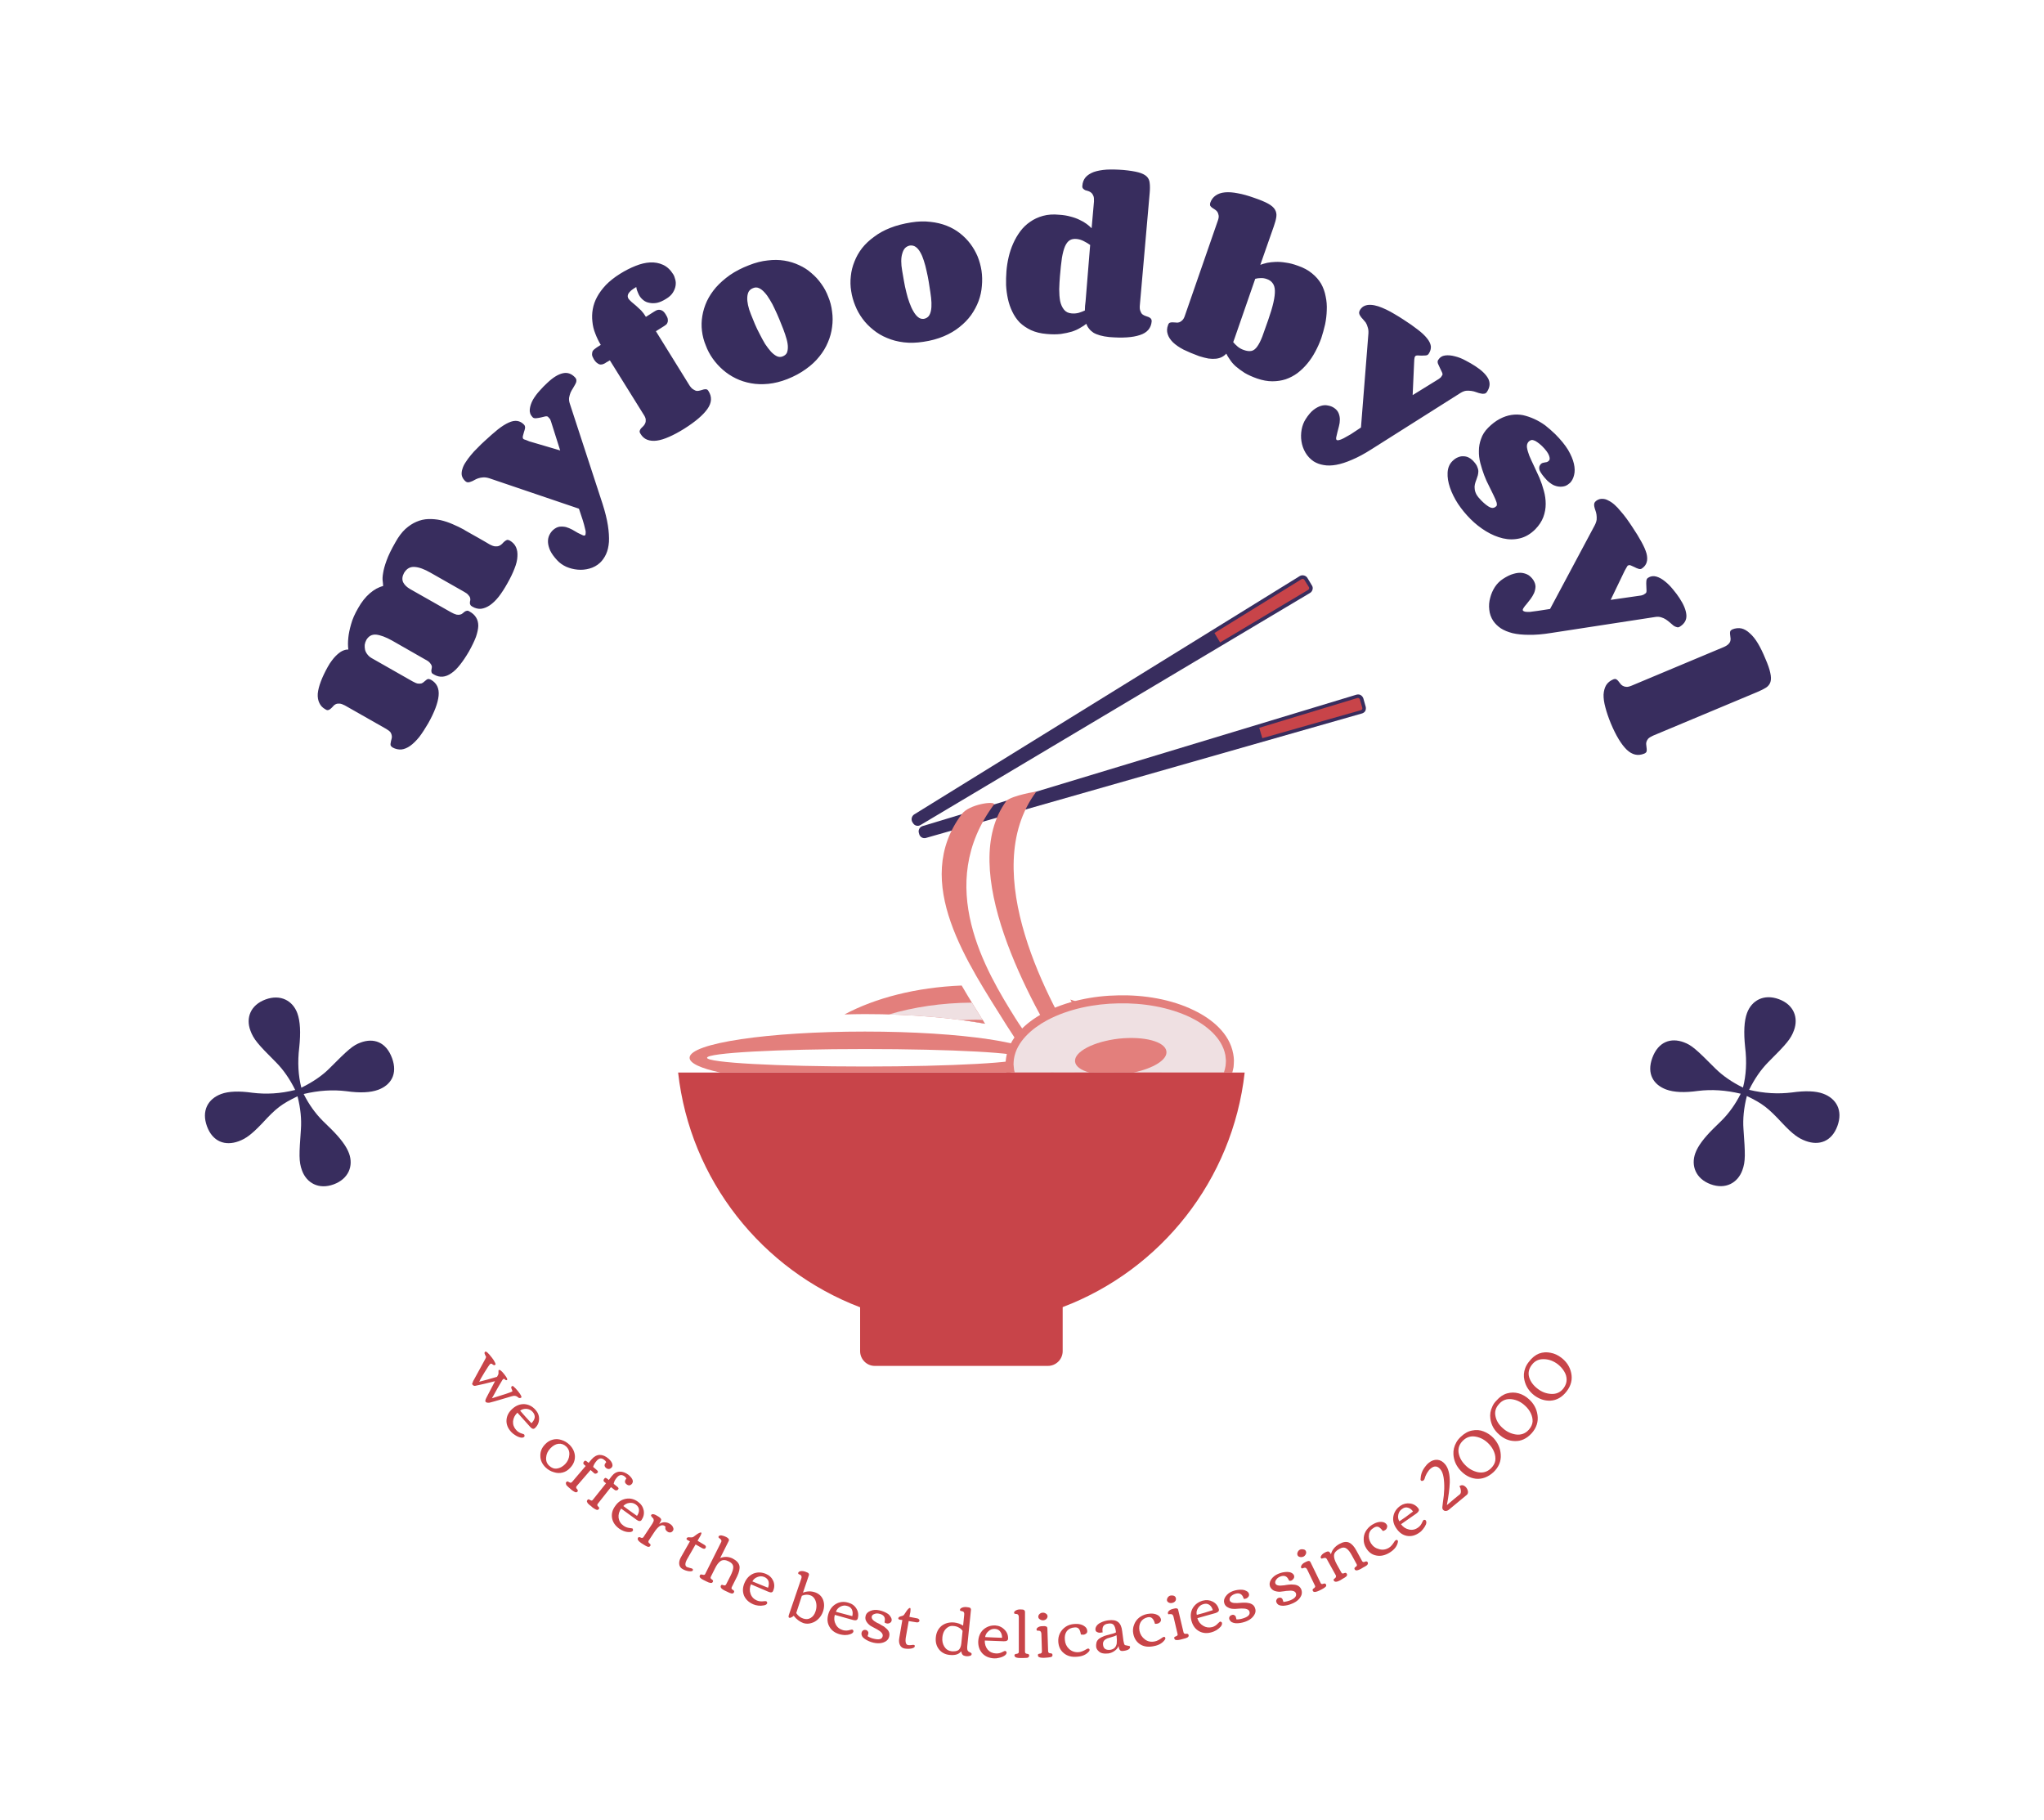 <svg xmlns="http://www.w3.org/2000/svg" version="1.1" xmlns:xlink="http://www.w3.org/1999/xlink" xmlns:svgjs="http://svgjs.dev/svgjs" viewBox="0 0 11.231 9.999"><g transform="matrix(1,0,0,1,3.726,3.161)"><g><path d=" M -1.621 0.059 Q -1.621 0.049 -1.623 0.033 Q -1.626 0.016 -1.621 -0.012 Q -1.617 -0.04 -1.602 -0.081 Q -1.587 -0.123 -1.553 -0.182 Q -1.528 -0.227 -1.499 -0.254 Q -1.469 -0.281 -1.438 -0.294 Q -1.406 -0.308 -1.372 -0.309 Q -1.339 -0.31 -1.305 -0.303 Q -1.271 -0.295 -1.239 -0.281 Q -1.206 -0.267 -1.175 -0.25 L -1.171 -0.247 Q -1.12 -0.218 -1.093 -0.203 Q -1.066 -0.187 -1.053 -0.18 Q -1.04 -0.172 -1.038 -0.171 Q -1.036 -0.17 -1.036 -0.17 Q -1.018 -0.16 -1.005 -0.159 Q -0.993 -0.158 -0.983 -0.162 Q -0.974 -0.166 -0.967 -0.173 Q -0.961 -0.18 -0.954 -0.186 Q -0.948 -0.191 -0.941 -0.194 Q -0.935 -0.196 -0.925 -0.191 Q -0.901 -0.177 -0.891 -0.155 Q -0.881 -0.133 -0.883 -0.104 Q -0.884 -0.074 -0.899 -0.037 Q -0.913 0 -0.938 0.044 Q -0.962 0.087 -0.986 0.118 Q -1.01 0.148 -1.035 0.165 Q -1.059 0.181 -1.083 0.184 Q -1.107 0.186 -1.131 0.172 Q -1.14 0.167 -1.142 0.161 Q -1.145 0.156 -1.144 0.15 Q -1.144 0.144 -1.142 0.137 Q -1.141 0.131 -1.143 0.124 Q -1.145 0.116 -1.153 0.108 Q -1.16 0.099 -1.177 0.09 L -1.36 -0.014 Q -1.386 -0.029 -1.408 -0.037 Q -1.43 -0.045 -1.449 -0.046 Q -1.467 -0.047 -1.481 -0.039 Q -1.495 -0.031 -1.506 -0.013 Q -1.521 0.015 -1.511 0.038 Q -1.5 0.06 -1.472 0.076 L -1.248 0.203 Q -1.23 0.213 -1.218 0.216 Q -1.206 0.218 -1.198 0.216 Q -1.189 0.214 -1.184 0.209 Q -1.178 0.204 -1.173 0.2 Q -1.167 0.196 -1.161 0.195 Q -1.155 0.193 -1.146 0.199 Q -1.122 0.212 -1.11 0.232 Q -1.098 0.251 -1.098 0.278 Q -1.099 0.304 -1.111 0.339 Q -1.124 0.373 -1.149 0.418 Q -1.174 0.461 -1.198 0.491 Q -1.222 0.522 -1.246 0.538 Q -1.27 0.555 -1.294 0.557 Q -1.318 0.559 -1.342 0.545 Q -1.352 0.54 -1.354 0.535 Q -1.356 0.529 -1.356 0.523 Q -1.355 0.517 -1.354 0.511 Q -1.352 0.504 -1.354 0.497 Q -1.357 0.489 -1.364 0.481 Q -1.371 0.472 -1.389 0.463 L -1.571 0.359 Q -1.623 0.33 -1.659 0.326 Q -1.694 0.323 -1.713 0.355 Q -1.72 0.368 -1.722 0.382 Q -1.723 0.396 -1.72 0.41 Q -1.716 0.424 -1.707 0.435 Q -1.698 0.447 -1.684 0.455 L -1.459 0.583 Q -1.441 0.593 -1.43 0.595 Q -1.418 0.596 -1.41 0.594 Q -1.402 0.591 -1.396 0.585 Q -1.39 0.58 -1.385 0.576 Q -1.38 0.571 -1.374 0.57 Q -1.368 0.569 -1.358 0.574 Q -1.31 0.601 -1.316 0.662 Q -1.322 0.722 -1.373 0.813 Q -1.398 0.856 -1.422 0.888 Q -1.447 0.919 -1.472 0.937 Q -1.496 0.954 -1.52 0.957 Q -1.545 0.959 -1.569 0.946 Q -1.578 0.94 -1.58 0.933 Q -1.581 0.927 -1.579 0.919 Q -1.578 0.911 -1.575 0.901 Q -1.572 0.892 -1.573 0.883 Q -1.574 0.873 -1.58 0.863 Q -1.587 0.854 -1.604 0.844 L -1.831 0.715 Q -1.848 0.706 -1.86 0.705 Q -1.872 0.704 -1.881 0.708 Q -1.89 0.712 -1.896 0.72 Q -1.902 0.727 -1.908 0.732 Q -1.914 0.738 -1.921 0.74 Q -1.928 0.743 -1.937 0.737 Q -1.961 0.724 -1.971 0.702 Q -1.982 0.68 -1.98 0.65 Q -1.977 0.62 -1.963 0.583 Q -1.949 0.546 -1.925 0.503 Q -1.914 0.483 -1.903 0.469 Q -1.892 0.454 -1.882 0.444 Q -1.872 0.434 -1.863 0.427 Q -1.854 0.42 -1.846 0.416 Q -1.827 0.407 -1.812 0.408 Q -1.816 0.378 -1.812 0.342 Q -1.809 0.311 -1.797 0.269 Q -1.786 0.228 -1.758 0.18 Q -1.73 0.13 -1.694 0.099 Q -1.658 0.068 -1.621 0.059 M -0.648 -0.686 L -0.699 -0.847 Q -0.702 -0.855 -0.704 -0.859 Q -0.707 -0.862 -0.71 -0.865 L -0.714 -0.87 Q -0.719 -0.875 -0.73 -0.873 Q -0.742 -0.87 -0.755 -0.867 Q -0.769 -0.864 -0.781 -0.863 Q -0.794 -0.862 -0.8 -0.869 Q -0.818 -0.888 -0.815 -0.913 Q -0.812 -0.938 -0.798 -0.964 Q -0.783 -0.99 -0.761 -1.014 Q -0.739 -1.039 -0.719 -1.057 Q -0.673 -1.101 -0.634 -1.11 Q -0.596 -1.119 -0.566 -1.087 Q -0.558 -1.078 -0.559 -1.069 Q -0.559 -1.06 -0.565 -1.05 Q -0.57 -1.04 -0.577 -1.029 Q -0.585 -1.017 -0.591 -1.004 Q -0.596 -0.991 -0.599 -0.976 Q -0.601 -0.961 -0.595 -0.943 L -0.415 -0.392 Q -0.394 -0.326 -0.386 -0.275 Q -0.378 -0.223 -0.38 -0.184 Q -0.383 -0.144 -0.396 -0.116 Q -0.409 -0.088 -0.429 -0.069 Q -0.454 -0.046 -0.487 -0.037 Q -0.519 -0.028 -0.552 -0.031 Q -0.585 -0.034 -0.615 -0.047 Q -0.645 -0.061 -0.665 -0.083 Q -0.691 -0.111 -0.703 -0.136 Q -0.714 -0.161 -0.715 -0.182 Q -0.716 -0.203 -0.708 -0.22 Q -0.7 -0.237 -0.687 -0.249 Q -0.67 -0.264 -0.652 -0.267 Q -0.634 -0.269 -0.616 -0.265 Q -0.599 -0.26 -0.582 -0.251 Q -0.565 -0.241 -0.551 -0.233 Q -0.537 -0.226 -0.526 -0.221 Q -0.516 -0.216 -0.511 -0.22 Q -0.508 -0.223 -0.508 -0.233 Q -0.507 -0.242 -0.512 -0.259 Q -0.516 -0.277 -0.524 -0.303 Q -0.532 -0.329 -0.545 -0.366 L -1.037 -0.533 Q -1.056 -0.539 -1.071 -0.538 Q -1.086 -0.537 -1.098 -0.533 Q -1.11 -0.529 -1.12 -0.523 Q -1.13 -0.517 -1.14 -0.514 Q -1.149 -0.51 -1.157 -0.511 Q -1.165 -0.512 -1.174 -0.522 Q -1.186 -0.535 -1.189 -0.551 Q -1.191 -0.567 -1.185 -0.585 Q -1.18 -0.603 -1.167 -0.622 Q -1.155 -0.641 -1.139 -0.66 Q -1.123 -0.68 -1.103 -0.699 Q -1.084 -0.719 -1.064 -0.737 Q -1.023 -0.775 -0.991 -0.801 Q -0.958 -0.827 -0.931 -0.839 Q -0.905 -0.851 -0.884 -0.848 Q -0.863 -0.845 -0.846 -0.827 Q -0.84 -0.82 -0.841 -0.809 Q -0.843 -0.798 -0.847 -0.787 Q -0.85 -0.775 -0.853 -0.765 Q -0.855 -0.755 -0.851 -0.75 Q -0.85 -0.749 -0.847 -0.747 Q -0.841 -0.745 -0.835 -0.743 Q -0.829 -0.741 -0.818 -0.736 L -0.648 -0.686 M -0.425 -1.266 Q -0.443 -1.296 -0.455 -1.328 Q -0.468 -1.36 -0.471 -1.394 Q -0.475 -1.428 -0.469 -1.462 Q -0.463 -1.497 -0.445 -1.53 Q -0.427 -1.563 -0.397 -1.595 Q -0.366 -1.627 -0.32 -1.656 Q -0.277 -1.683 -0.234 -1.7 Q -0.192 -1.717 -0.154 -1.719 Q -0.116 -1.721 -0.083 -1.706 Q -0.05 -1.691 -0.027 -1.654 Q -0.02 -1.643 -0.016 -1.626 Q -0.011 -1.61 -0.014 -1.591 Q -0.017 -1.572 -0.029 -1.553 Q -0.041 -1.534 -0.066 -1.519 Q -0.093 -1.502 -0.116 -1.497 Q -0.139 -1.493 -0.157 -1.497 Q -0.176 -1.5 -0.19 -1.511 Q -0.204 -1.522 -0.212 -1.535 Q -0.217 -1.543 -0.222 -1.556 Q -0.228 -1.568 -0.23 -1.584 Q -0.247 -1.574 -0.258 -1.565 Q -0.268 -1.556 -0.273 -1.548 Q -0.277 -1.54 -0.277 -1.534 Q -0.277 -1.527 -0.273 -1.52 Q -0.267 -1.512 -0.256 -1.502 Q -0.245 -1.493 -0.231 -1.481 Q -0.218 -1.469 -0.203 -1.455 Q -0.189 -1.44 -0.177 -1.42 L -0.133 -1.448 Q -0.128 -1.451 -0.121 -1.455 Q -0.113 -1.459 -0.105 -1.459 Q -0.096 -1.459 -0.087 -1.454 Q -0.077 -1.448 -0.068 -1.433 Q -0.059 -1.419 -0.057 -1.409 Q -0.055 -1.398 -0.058 -1.39 Q -0.06 -1.383 -0.065 -1.378 Q -0.071 -1.373 -0.076 -1.37 L -0.122 -1.341 L 0.062 -1.044 Q 0.073 -1.027 0.084 -1.021 Q 0.094 -1.014 0.104 -1.013 Q 0.113 -1.013 0.123 -1.016 Q 0.132 -1.019 0.14 -1.021 Q 0.148 -1.023 0.155 -1.022 Q 0.162 -1.021 0.167 -1.012 Q 0.197 -0.965 0.161 -0.914 Q 0.125 -0.863 0.033 -0.805 Q -0.012 -0.777 -0.049 -0.761 Q -0.087 -0.744 -0.117 -0.74 Q -0.147 -0.736 -0.17 -0.745 Q -0.193 -0.754 -0.207 -0.778 Q -0.213 -0.787 -0.211 -0.794 Q -0.209 -0.801 -0.204 -0.807 Q -0.198 -0.813 -0.191 -0.82 Q -0.185 -0.826 -0.181 -0.835 Q -0.177 -0.844 -0.178 -0.856 Q -0.179 -0.868 -0.19 -0.884 L -0.375 -1.181 L -0.396 -1.169 Q -0.401 -1.165 -0.408 -1.162 Q -0.416 -1.158 -0.425 -1.158 Q -0.434 -1.158 -0.443 -1.165 Q -0.453 -1.171 -0.463 -1.187 Q -0.472 -1.202 -0.473 -1.212 Q -0.473 -1.223 -0.47 -1.231 Q -0.466 -1.238 -0.459 -1.243 Q -0.452 -1.249 -0.447 -1.252 L -0.425 -1.266 M 0.6 -1.078 Q 0.546 -1.057 0.496 -1.052 Q 0.445 -1.047 0.401 -1.055 Q 0.356 -1.063 0.317 -1.082 Q 0.278 -1.101 0.246 -1.129 Q 0.214 -1.157 0.19 -1.191 Q 0.166 -1.225 0.152 -1.263 Q 0.136 -1.301 0.131 -1.343 Q 0.126 -1.384 0.133 -1.425 Q 0.14 -1.467 0.158 -1.506 Q 0.177 -1.546 0.208 -1.582 Q 0.24 -1.618 0.285 -1.65 Q 0.33 -1.681 0.39 -1.704 Q 0.443 -1.725 0.492 -1.73 Q 0.54 -1.736 0.584 -1.729 Q 0.627 -1.722 0.665 -1.704 Q 0.703 -1.687 0.733 -1.66 Q 0.764 -1.634 0.787 -1.601 Q 0.811 -1.568 0.825 -1.53 Q 0.841 -1.492 0.846 -1.449 Q 0.852 -1.407 0.846 -1.364 Q 0.841 -1.322 0.823 -1.28 Q 0.806 -1.239 0.776 -1.202 Q 0.746 -1.164 0.702 -1.133 Q 0.658 -1.101 0.6 -1.078 M 0.575 -1.203 Q 0.59 -1.209 0.597 -1.221 Q 0.603 -1.234 0.603 -1.254 Q 0.603 -1.273 0.596 -1.298 Q 0.589 -1.323 0.578 -1.352 Q 0.568 -1.378 0.556 -1.407 Q 0.544 -1.436 0.531 -1.463 Q 0.519 -1.49 0.504 -1.514 Q 0.49 -1.538 0.475 -1.554 Q 0.46 -1.571 0.444 -1.578 Q 0.428 -1.585 0.412 -1.578 Q 0.396 -1.572 0.388 -1.559 Q 0.381 -1.546 0.38 -1.527 Q 0.379 -1.508 0.384 -1.485 Q 0.389 -1.461 0.4 -1.434 Q 0.41 -1.409 0.422 -1.38 Q 0.434 -1.352 0.449 -1.324 Q 0.463 -1.296 0.478 -1.271 Q 0.494 -1.247 0.51 -1.229 Q 0.526 -1.212 0.542 -1.204 Q 0.559 -1.196 0.575 -1.203 M 1.348 -1.283 Q 1.29 -1.274 1.24 -1.28 Q 1.19 -1.286 1.148 -1.304 Q 1.106 -1.321 1.072 -1.349 Q 1.038 -1.376 1.013 -1.41 Q 0.988 -1.444 0.973 -1.482 Q 0.957 -1.521 0.951 -1.561 Q 0.944 -1.602 0.949 -1.644 Q 0.953 -1.685 0.969 -1.724 Q 0.984 -1.763 1.011 -1.798 Q 1.038 -1.832 1.077 -1.86 Q 1.115 -1.889 1.166 -1.909 Q 1.217 -1.929 1.281 -1.939 Q 1.337 -1.948 1.386 -1.942 Q 1.434 -1.937 1.475 -1.921 Q 1.516 -1.905 1.549 -1.879 Q 1.582 -1.853 1.606 -1.821 Q 1.63 -1.789 1.646 -1.751 Q 1.661 -1.713 1.667 -1.674 Q 1.673 -1.633 1.669 -1.59 Q 1.666 -1.548 1.651 -1.507 Q 1.636 -1.467 1.61 -1.43 Q 1.584 -1.394 1.546 -1.364 Q 1.509 -1.334 1.459 -1.313 Q 1.409 -1.292 1.348 -1.283 M 1.35 -1.409 Q 1.366 -1.412 1.376 -1.423 Q 1.385 -1.434 1.389 -1.453 Q 1.393 -1.472 1.392 -1.498 Q 1.391 -1.523 1.386 -1.555 Q 1.382 -1.582 1.377 -1.613 Q 1.372 -1.643 1.365 -1.673 Q 1.359 -1.702 1.35 -1.729 Q 1.342 -1.755 1.331 -1.774 Q 1.32 -1.794 1.306 -1.804 Q 1.292 -1.814 1.274 -1.812 Q 1.258 -1.809 1.247 -1.798 Q 1.237 -1.787 1.232 -1.769 Q 1.226 -1.751 1.226 -1.726 Q 1.226 -1.702 1.231 -1.674 Q 1.235 -1.647 1.241 -1.616 Q 1.246 -1.586 1.254 -1.555 Q 1.261 -1.525 1.271 -1.498 Q 1.281 -1.47 1.293 -1.45 Q 1.305 -1.429 1.319 -1.418 Q 1.333 -1.407 1.35 -1.409 M 2.537 -1.484 Q 2.535 -1.464 2.54 -1.452 Q 2.544 -1.44 2.551 -1.434 Q 2.559 -1.428 2.568 -1.425 Q 2.577 -1.422 2.585 -1.419 Q 2.592 -1.416 2.597 -1.411 Q 2.602 -1.406 2.602 -1.395 Q 2.597 -1.339 2.537 -1.32 Q 2.478 -1.3 2.369 -1.309 Q 2.34 -1.312 2.319 -1.318 Q 2.297 -1.324 2.282 -1.333 Q 2.267 -1.343 2.258 -1.355 Q 2.248 -1.367 2.243 -1.382 Q 2.23 -1.371 2.21 -1.36 Q 2.191 -1.348 2.164 -1.339 Q 2.137 -1.331 2.103 -1.326 Q 2.068 -1.322 2.025 -1.326 Q 1.976 -1.33 1.939 -1.347 Q 1.903 -1.364 1.877 -1.389 Q 1.852 -1.415 1.836 -1.449 Q 1.82 -1.482 1.812 -1.519 Q 1.804 -1.556 1.802 -1.594 Q 1.801 -1.633 1.804 -1.671 Q 1.807 -1.709 1.816 -1.748 Q 1.825 -1.787 1.841 -1.823 Q 1.857 -1.859 1.88 -1.89 Q 1.903 -1.921 1.934 -1.942 Q 1.965 -1.964 2.005 -1.975 Q 2.045 -1.986 2.094 -1.981 Q 2.128 -1.979 2.156 -1.971 Q 2.184 -1.964 2.206 -1.953 Q 2.228 -1.943 2.244 -1.931 Q 2.26 -1.919 2.272 -1.907 L 2.285 -2.054 Q 2.286 -2.074 2.282 -2.084 Q 2.278 -2.095 2.27 -2.102 Q 2.263 -2.108 2.254 -2.111 Q 2.245 -2.113 2.237 -2.116 Q 2.229 -2.12 2.225 -2.125 Q 2.22 -2.13 2.221 -2.14 Q 2.223 -2.168 2.239 -2.187 Q 2.255 -2.205 2.284 -2.216 Q 2.313 -2.226 2.354 -2.229 Q 2.395 -2.231 2.447 -2.227 Q 2.499 -2.222 2.529 -2.214 Q 2.559 -2.206 2.574 -2.192 Q 2.589 -2.178 2.591 -2.156 Q 2.594 -2.133 2.591 -2.1 L 2.537 -1.484 M 2.162 -1.439 Q 2.181 -1.437 2.201 -1.442 Q 2.22 -1.448 2.235 -1.455 Q 2.235 -1.467 2.236 -1.48 Q 2.237 -1.493 2.239 -1.507 L 2.264 -1.815 Q 2.249 -1.826 2.229 -1.836 Q 2.21 -1.846 2.189 -1.848 Q 2.167 -1.85 2.152 -1.841 Q 2.137 -1.832 2.126 -1.808 Q 2.116 -1.785 2.109 -1.745 Q 2.103 -1.704 2.098 -1.644 Q 2.095 -1.608 2.094 -1.572 Q 2.094 -1.536 2.099 -1.507 Q 2.105 -1.479 2.12 -1.46 Q 2.135 -1.441 2.162 -1.439 M 3.199 -1.706 Q 3.216 -1.712 3.237 -1.717 Q 3.258 -1.721 3.283 -1.722 Q 3.309 -1.723 3.339 -1.718 Q 3.37 -1.714 3.405 -1.701 Q 3.452 -1.685 3.483 -1.659 Q 3.514 -1.634 3.533 -1.602 Q 3.551 -1.57 3.558 -1.532 Q 3.566 -1.495 3.564 -1.456 Q 3.563 -1.418 3.555 -1.379 Q 3.546 -1.34 3.534 -1.303 Q 3.52 -1.264 3.501 -1.229 Q 3.482 -1.193 3.457 -1.163 Q 3.433 -1.134 3.403 -1.111 Q 3.373 -1.089 3.338 -1.077 Q 3.304 -1.066 3.265 -1.066 Q 3.226 -1.066 3.182 -1.081 Q 3.142 -1.095 3.113 -1.112 Q 3.085 -1.13 3.064 -1.148 Q 3.044 -1.166 3.032 -1.185 Q 3.019 -1.203 3.012 -1.218 Q 3.001 -1.206 2.987 -1.199 Q 2.973 -1.192 2.955 -1.19 Q 2.937 -1.188 2.914 -1.191 Q 2.892 -1.195 2.863 -1.204 Q 2.814 -1.222 2.777 -1.24 Q 2.741 -1.259 2.719 -1.28 Q 2.697 -1.302 2.69 -1.325 Q 2.682 -1.349 2.692 -1.375 Q 2.695 -1.385 2.702 -1.388 Q 2.708 -1.39 2.716 -1.39 Q 2.725 -1.39 2.734 -1.389 Q 2.743 -1.387 2.753 -1.39 Q 2.762 -1.393 2.77 -1.401 Q 2.779 -1.409 2.785 -1.428 L 2.965 -1.947 Q 2.972 -1.966 2.97 -1.977 Q 2.968 -1.989 2.963 -1.997 Q 2.957 -2.005 2.949 -2.01 Q 2.941 -2.015 2.935 -2.019 Q 2.928 -2.024 2.924 -2.03 Q 2.921 -2.037 2.924 -2.047 Q 2.933 -2.073 2.954 -2.087 Q 2.974 -2.101 3.004 -2.104 Q 3.035 -2.107 3.075 -2.099 Q 3.115 -2.092 3.165 -2.074 Q 3.215 -2.057 3.242 -2.042 Q 3.269 -2.027 3.279 -2.01 Q 3.29 -1.992 3.287 -1.97 Q 3.284 -1.948 3.273 -1.917 L 3.199 -1.706 M 3.234 -1.628 Q 3.217 -1.634 3.201 -1.633 Q 3.185 -1.633 3.171 -1.629 L 3.068 -1.332 Q 3.064 -1.319 3.059 -1.306 Q 3.055 -1.293 3.05 -1.281 Q 3.06 -1.269 3.074 -1.257 Q 3.088 -1.245 3.108 -1.238 Q 3.133 -1.229 3.151 -1.233 Q 3.168 -1.237 3.182 -1.257 Q 3.196 -1.276 3.21 -1.312 Q 3.223 -1.348 3.242 -1.402 Q 3.262 -1.459 3.271 -1.499 Q 3.28 -1.539 3.279 -1.565 Q 3.278 -1.591 3.266 -1.606 Q 3.255 -1.621 3.234 -1.628 M 4.036 -0.99 L 4.18 -1.079 Q 4.187 -1.084 4.19 -1.087 Q 4.193 -1.09 4.195 -1.094 L 4.199 -1.1 Q 4.202 -1.105 4.197 -1.116 Q 4.192 -1.127 4.186 -1.139 Q 4.18 -1.151 4.175 -1.163 Q 4.171 -1.175 4.176 -1.183 Q 4.19 -1.205 4.215 -1.208 Q 4.24 -1.211 4.269 -1.203 Q 4.298 -1.196 4.327 -1.18 Q 4.356 -1.165 4.379 -1.15 Q 4.432 -1.116 4.451 -1.081 Q 4.469 -1.046 4.445 -1.009 Q 4.439 -0.999 4.43 -0.998 Q 4.421 -0.996 4.41 -0.999 Q 4.399 -1.001 4.386 -1.006 Q 4.373 -1.011 4.359 -1.013 Q 4.345 -1.015 4.33 -1.014 Q 4.315 -1.012 4.299 -1.002 L 3.809 -0.692 Q 3.751 -0.655 3.703 -0.635 Q 3.655 -0.614 3.616 -0.607 Q 3.577 -0.6 3.546 -0.606 Q 3.516 -0.611 3.492 -0.626 Q 3.464 -0.645 3.447 -0.674 Q 3.43 -0.703 3.425 -0.736 Q 3.42 -0.768 3.426 -0.801 Q 3.432 -0.833 3.448 -0.858 Q 3.469 -0.891 3.49 -0.908 Q 3.512 -0.925 3.532 -0.931 Q 3.552 -0.937 3.57 -0.933 Q 3.589 -0.93 3.604 -0.92 Q 3.622 -0.908 3.629 -0.891 Q 3.636 -0.874 3.636 -0.856 Q 3.636 -0.837 3.631 -0.819 Q 3.626 -0.8 3.622 -0.784 Q 3.618 -0.769 3.616 -0.758 Q 3.614 -0.747 3.619 -0.743 Q 3.623 -0.741 3.632 -0.743 Q 3.641 -0.745 3.657 -0.753 Q 3.672 -0.761 3.696 -0.775 Q 3.719 -0.79 3.752 -0.812 L 3.793 -1.33 Q 3.794 -1.349 3.789 -1.363 Q 3.785 -1.378 3.778 -1.389 Q 3.77 -1.399 3.762 -1.408 Q 3.754 -1.416 3.749 -1.424 Q 3.743 -1.432 3.742 -1.44 Q 3.741 -1.449 3.748 -1.46 Q 3.758 -1.475 3.773 -1.481 Q 3.788 -1.487 3.806 -1.486 Q 3.825 -1.485 3.847 -1.478 Q 3.868 -1.471 3.891 -1.46 Q 3.914 -1.449 3.937 -1.435 Q 3.961 -1.421 3.984 -1.406 Q 4.031 -1.376 4.064 -1.35 Q 4.097 -1.325 4.115 -1.302 Q 4.133 -1.28 4.136 -1.259 Q 4.138 -1.238 4.124 -1.217 Q 4.119 -1.209 4.108 -1.208 Q 4.097 -1.207 4.085 -1.207 Q 4.073 -1.208 4.063 -1.208 Q 4.052 -1.208 4.049 -1.202 Q 4.048 -1.201 4.047 -1.198 Q 4.046 -1.192 4.045 -1.186 Q 4.045 -1.179 4.044 -1.167 L 4.036 -0.99 M 4.785 -0.63 Q 4.793 -0.638 4.785 -0.659 Q 4.777 -0.68 4.747 -0.71 Q 4.731 -0.725 4.72 -0.732 Q 4.709 -0.74 4.7 -0.742 Q 4.692 -0.745 4.685 -0.742 Q 4.679 -0.74 4.673 -0.734 Q 4.662 -0.722 4.664 -0.703 Q 4.667 -0.683 4.677 -0.657 Q 4.688 -0.631 4.703 -0.6 Q 4.718 -0.569 4.733 -0.535 Q 4.747 -0.501 4.757 -0.464 Q 4.767 -0.428 4.767 -0.392 Q 4.767 -0.355 4.754 -0.32 Q 4.741 -0.285 4.71 -0.253 Q 4.671 -0.214 4.625 -0.203 Q 4.579 -0.192 4.532 -0.203 Q 4.485 -0.214 4.439 -0.242 Q 4.393 -0.27 4.354 -0.309 Q 4.315 -0.348 4.285 -0.393 Q 4.256 -0.438 4.241 -0.482 Q 4.226 -0.526 4.228 -0.564 Q 4.23 -0.603 4.254 -0.627 Q 4.269 -0.642 4.284 -0.648 Q 4.3 -0.655 4.314 -0.654 Q 4.329 -0.654 4.342 -0.648 Q 4.355 -0.642 4.365 -0.632 Q 4.382 -0.615 4.389 -0.601 Q 4.396 -0.586 4.397 -0.573 Q 4.397 -0.561 4.394 -0.549 Q 4.39 -0.537 4.386 -0.525 Q 4.381 -0.513 4.378 -0.5 Q 4.375 -0.488 4.377 -0.474 Q 4.378 -0.461 4.386 -0.445 Q 4.395 -0.429 4.413 -0.411 Q 4.442 -0.382 4.462 -0.373 Q 4.481 -0.365 4.496 -0.38 Q 4.501 -0.385 4.497 -0.401 Q 4.492 -0.416 4.481 -0.439 Q 4.47 -0.461 4.456 -0.49 Q 4.441 -0.518 4.429 -0.55 Q 4.417 -0.582 4.408 -0.616 Q 4.399 -0.651 4.4 -0.684 Q 4.4 -0.718 4.412 -0.75 Q 4.423 -0.783 4.451 -0.811 Q 4.482 -0.842 4.514 -0.859 Q 4.546 -0.876 4.578 -0.881 Q 4.61 -0.886 4.642 -0.88 Q 4.673 -0.873 4.704 -0.859 Q 4.735 -0.845 4.764 -0.824 Q 4.792 -0.802 4.819 -0.776 Q 4.865 -0.73 4.89 -0.689 Q 4.914 -0.648 4.922 -0.613 Q 4.93 -0.578 4.923 -0.551 Q 4.917 -0.525 4.901 -0.508 Q 4.889 -0.497 4.875 -0.491 Q 4.86 -0.486 4.843 -0.487 Q 4.827 -0.488 4.809 -0.496 Q 4.792 -0.505 4.775 -0.521 Q 4.757 -0.54 4.747 -0.554 Q 4.737 -0.568 4.733 -0.578 Q 4.73 -0.589 4.732 -0.597 Q 4.734 -0.604 4.74 -0.611 Q 4.746 -0.617 4.752 -0.618 Q 4.757 -0.619 4.762 -0.62 Q 4.767 -0.621 4.773 -0.622 Q 4.778 -0.623 4.785 -0.63 M 5.124 0.135 L 5.291 0.111 Q 5.3 0.109 5.303 0.107 Q 5.307 0.106 5.31 0.103 L 5.316 0.099 Q 5.321 0.096 5.321 0.084 Q 5.321 0.072 5.32 0.059 Q 5.319 0.045 5.32 0.032 Q 5.321 0.019 5.329 0.014 Q 5.35 0 5.375 0.007 Q 5.399 0.014 5.422 0.033 Q 5.445 0.051 5.466 0.077 Q 5.487 0.102 5.502 0.125 Q 5.537 0.178 5.54 0.218 Q 5.543 0.257 5.506 0.281 Q 5.496 0.288 5.488 0.285 Q 5.479 0.283 5.47 0.277 Q 5.461 0.27 5.45 0.26 Q 5.44 0.251 5.428 0.243 Q 5.416 0.235 5.402 0.231 Q 5.387 0.226 5.369 0.229 L 4.796 0.317 Q 4.728 0.328 4.675 0.327 Q 4.623 0.327 4.585 0.318 Q 4.546 0.308 4.52 0.291 Q 4.495 0.274 4.479 0.251 Q 4.46 0.222 4.457 0.189 Q 4.453 0.156 4.462 0.124 Q 4.47 0.092 4.488 0.064 Q 4.506 0.037 4.532 0.02 Q 4.564 -0.001 4.59 -0.008 Q 4.617 -0.016 4.638 -0.013 Q 4.658 -0.01 4.674 0 Q 4.689 0.011 4.699 0.026 Q 4.711 0.045 4.711 0.063 Q 4.71 0.081 4.703 0.098 Q 4.695 0.115 4.684 0.13 Q 4.672 0.145 4.662 0.158 Q 4.651 0.17 4.645 0.18 Q 4.639 0.189 4.642 0.194 Q 4.645 0.198 4.654 0.2 Q 4.663 0.202 4.681 0.201 Q 4.698 0.199 4.726 0.195 Q 4.753 0.191 4.791 0.185 L 5.036 -0.274 Q 5.045 -0.291 5.047 -0.306 Q 5.048 -0.321 5.046 -0.334 Q 5.044 -0.347 5.04 -0.357 Q 5.036 -0.368 5.034 -0.378 Q 5.032 -0.387 5.034 -0.395 Q 5.036 -0.403 5.047 -0.411 Q 5.062 -0.421 5.079 -0.42 Q 5.095 -0.42 5.111 -0.411 Q 5.128 -0.403 5.145 -0.388 Q 5.162 -0.373 5.178 -0.353 Q 5.195 -0.334 5.211 -0.312 Q 5.227 -0.29 5.242 -0.267 Q 5.273 -0.221 5.293 -0.184 Q 5.313 -0.148 5.321 -0.12 Q 5.328 -0.092 5.322 -0.072 Q 5.316 -0.051 5.295 -0.037 Q 5.287 -0.032 5.276 -0.036 Q 5.266 -0.039 5.255 -0.045 Q 5.245 -0.05 5.235 -0.054 Q 5.226 -0.058 5.22 -0.054 Q 5.218 -0.054 5.216 -0.051 Q 5.213 -0.046 5.21 -0.041 Q 5.207 -0.035 5.201 -0.025 L 5.124 0.135 M 5.357 0.881 Q 5.339 0.889 5.33 0.898 Q 5.322 0.908 5.32 0.917 Q 5.318 0.926 5.32 0.936 Q 5.321 0.946 5.322 0.954 Q 5.323 0.962 5.321 0.969 Q 5.318 0.976 5.308 0.98 Q 5.257 1.001 5.212 0.958 Q 5.167 0.914 5.125 0.814 Q 5.105 0.765 5.095 0.726 Q 5.084 0.686 5.085 0.655 Q 5.087 0.625 5.099 0.604 Q 5.112 0.583 5.138 0.572 Q 5.148 0.568 5.154 0.571 Q 5.16 0.574 5.165 0.58 Q 5.171 0.587 5.176 0.594 Q 5.181 0.602 5.19 0.607 Q 5.198 0.612 5.21 0.613 Q 5.221 0.614 5.24 0.606 L 5.746 0.394 Q 5.764 0.386 5.772 0.377 Q 5.78 0.369 5.782 0.359 Q 5.784 0.35 5.782 0.34 Q 5.781 0.331 5.78 0.323 Q 5.779 0.315 5.781 0.308 Q 5.783 0.302 5.793 0.297 Q 5.819 0.287 5.843 0.292 Q 5.867 0.298 5.889 0.319 Q 5.912 0.339 5.933 0.374 Q 5.954 0.409 5.974 0.458 Q 5.995 0.506 6.001 0.536 Q 6.008 0.566 6.002 0.586 Q 5.996 0.605 5.978 0.617 Q 5.959 0.629 5.928 0.642 L 5.357 0.881" fill="#382d5e" fill-rule="nonzero"></path></g><g><path d=" M -1.023 4.522 Q -0.928 4.493 -0.912 4.485 Q -0.909 4.482 -0.913 4.475 Q -0.92 4.461 -0.915 4.457 Q -0.91 4.454 -0.908 4.454 Q -0.893 4.466 -0.879 4.484 Q -0.856 4.513 -0.862 4.518 Q -0.867 4.522 -0.875 4.52 Q -0.885 4.511 -0.894 4.509 Q -0.903 4.507 -0.915 4.511 L -0.945 4.52 Q -1.029 4.545 -1.036 4.546 Q -1.053 4.548 -1.058 4.541 Q -1.062 4.536 -1.054 4.52 Q -1.052 4.517 -1.052 4.516 L -1.006 4.428 Q -1.073 4.445 -1.108 4.452 Q -1.117 4.455 -1.122 4.453 Q -1.127 4.451 -1.129 4.448 Q -1.132 4.444 -1.132 4.442 Q -1.132 4.441 -1.13 4.438 Q -1.129 4.435 -1.128 4.433 Q -1.127 4.43 -1.126 4.427 Q -1.124 4.423 -1.123 4.422 L -1.071 4.327 Q -1.056 4.301 -1.055 4.294 L -1.055 4.295 Q -1.056 4.291 -1.06 4.285 Q -1.063 4.278 -1.064 4.274 Q -1.064 4.269 -1.06 4.266 Q -1.053 4.26 -1.023 4.299 Q -1.012 4.313 -1.007 4.324 Q -1.001 4.335 -1.004 4.337 Q -1.008 4.341 -1.011 4.34 Q -1.014 4.34 -1.019 4.336 Q -1.027 4.329 -1.032 4.333 Q -1.039 4.339 -1.064 4.38 Q -1.089 4.421 -1.093 4.431 Q -1.056 4.422 -0.995 4.404 Q -0.987 4.391 -0.987 4.385 L -0.987 4.375 Q -0.987 4.368 -0.986 4.367 Q -0.978 4.361 -0.956 4.389 Q -0.934 4.417 -0.94 4.421 Q -0.945 4.425 -0.951 4.419 Q -0.956 4.413 -0.96 4.416 Q -0.964 4.419 -0.966 4.422 Q -0.968 4.426 -0.97 4.429 Q -0.972 4.432 -0.976 4.439 Q -0.986 4.455 -1.014 4.506 L -1.023 4.522 M -0.911 4.58 Q -0.881 4.553 -0.846 4.554 Q -0.81 4.556 -0.784 4.585 Q -0.763 4.608 -0.764 4.637 Q -0.765 4.666 -0.787 4.686 Q -0.798 4.696 -0.813 4.679 L -0.883 4.601 Q -0.904 4.621 -0.907 4.648 Q -0.909 4.675 -0.89 4.696 Q -0.878 4.71 -0.858 4.716 Q -0.847 4.719 -0.846 4.721 Q -0.844 4.723 -0.844 4.727 Q -0.843 4.732 -0.846 4.734 Q -0.854 4.741 -0.868 4.737 Q -0.883 4.733 -0.896 4.724 Q -0.909 4.716 -0.917 4.707 Q -0.945 4.677 -0.943 4.642 Q -0.941 4.607 -0.911 4.58 M -0.806 4.659 Q -0.791 4.644 -0.788 4.628 Q -0.786 4.612 -0.799 4.597 Q -0.812 4.582 -0.833 4.58 Q -0.854 4.579 -0.868 4.59 L -0.84 4.622 Q -0.821 4.643 -0.806 4.659 M -0.728 4.902 Q -0.757 4.874 -0.757 4.838 Q -0.758 4.802 -0.73 4.774 Q -0.712 4.755 -0.688 4.749 Q -0.665 4.743 -0.641 4.751 Q -0.617 4.758 -0.597 4.777 Q -0.569 4.805 -0.567 4.84 Q -0.566 4.876 -0.593 4.904 Q -0.611 4.924 -0.635 4.93 Q -0.659 4.936 -0.683 4.928 Q -0.708 4.921 -0.728 4.902 M -0.666 4.908 Q -0.642 4.905 -0.621 4.884 Q -0.6 4.862 -0.598 4.834 Q -0.595 4.806 -0.615 4.787 Q -0.634 4.769 -0.658 4.772 Q -0.681 4.775 -0.702 4.797 Q -0.723 4.819 -0.725 4.846 Q -0.728 4.874 -0.709 4.892 Q -0.689 4.911 -0.666 4.908 M -0.617 4.987 Q -0.616 4.984 -0.613 4.981 Q -0.611 4.978 -0.607 4.979 Q -0.603 4.98 -0.599 4.983 Q -0.596 4.985 -0.592 4.986 Q -0.587 4.986 -0.583 4.982 L -0.508 4.894 L -0.517 4.886 Q -0.521 4.883 -0.521 4.878 Q -0.521 4.874 -0.517 4.869 Q -0.513 4.864 -0.509 4.865 Q -0.506 4.865 -0.499 4.871 L -0.492 4.877 L -0.475 4.857 Q -0.455 4.834 -0.431 4.833 Q -0.406 4.833 -0.382 4.854 Q -0.363 4.871 -0.361 4.886 Q -0.359 4.895 -0.365 4.902 Q -0.38 4.918 -0.397 4.904 Q -0.411 4.891 -0.397 4.875 L -0.395 4.873 Q -0.398 4.866 -0.404 4.862 Q -0.427 4.841 -0.448 4.866 Q -0.462 4.882 -0.467 4.899 L -0.447 4.916 Q -0.437 4.925 -0.442 4.93 Q -0.446 4.935 -0.452 4.936 Q -0.458 4.937 -0.461 4.934 L -0.481 4.916 L -0.557 5.004 Q -0.564 5.012 -0.556 5.02 Q -0.548 5.028 -0.553 5.035 Q -0.56 5.042 -0.571 5.035 Q -0.58 5.03 -0.587 5.024 Q -0.594 5.018 -0.597 5.015 Q -0.6 5.012 -0.603 5.01 Q -0.605 5.008 -0.608 5.005 Q -0.612 5.001 -0.614 4.999 Q -0.615 4.996 -0.616 4.993 Q -0.617 4.99 -0.617 4.987 M -0.501 5.086 Q -0.5 5.083 -0.498 5.08 Q -0.495 5.077 -0.491 5.077 Q -0.487 5.078 -0.484 5.081 Q -0.48 5.083 -0.476 5.084 Q -0.471 5.084 -0.468 5.079 L -0.396 4.989 L -0.406 4.981 Q -0.409 4.978 -0.41 4.974 Q -0.41 4.969 -0.406 4.964 Q -0.402 4.959 -0.399 4.959 Q -0.395 4.96 -0.388 4.965 L -0.381 4.971 L -0.365 4.95 Q -0.346 4.926 -0.321 4.925 Q -0.297 4.924 -0.272 4.943 Q -0.252 4.96 -0.249 4.975 Q -0.248 4.983 -0.253 4.991 Q -0.267 5.008 -0.284 4.994 Q -0.299 4.982 -0.286 4.965 L -0.284 4.963 Q -0.288 4.956 -0.293 4.952 Q -0.317 4.933 -0.337 4.958 Q -0.351 4.974 -0.354 4.992 L -0.334 5.008 Q -0.324 5.016 -0.329 5.022 Q -0.332 5.027 -0.338 5.028 Q -0.344 5.029 -0.348 5.026 L -0.369 5.01 L -0.441 5.101 Q -0.448 5.109 -0.439 5.117 Q -0.43 5.124 -0.436 5.131 Q -0.442 5.139 -0.454 5.132 Q -0.462 5.128 -0.47 5.122 Q -0.477 5.116 -0.48 5.113 Q -0.484 5.111 -0.486 5.109 Q -0.488 5.107 -0.492 5.103 Q -0.496 5.1 -0.497 5.098 Q -0.499 5.095 -0.5 5.092 Q -0.502 5.089 -0.501 5.086 M -0.345 5.113 Q -0.322 5.08 -0.286 5.074 Q -0.251 5.068 -0.22 5.091 Q -0.195 5.109 -0.189 5.138 Q -0.184 5.166 -0.201 5.191 Q -0.21 5.203 -0.229 5.189 L -0.313 5.128 Q -0.33 5.152 -0.327 5.179 Q -0.323 5.206 -0.3 5.222 Q -0.285 5.233 -0.265 5.235 Q -0.254 5.236 -0.251 5.237 Q -0.249 5.239 -0.248 5.243 Q -0.247 5.247 -0.249 5.25 Q -0.255 5.258 -0.27 5.257 Q -0.285 5.257 -0.3 5.251 Q -0.315 5.245 -0.324 5.238 Q -0.357 5.214 -0.363 5.18 Q -0.369 5.145 -0.345 5.113 M -0.226 5.168 Q -0.214 5.151 -0.215 5.134 Q -0.216 5.118 -0.232 5.106 Q -0.248 5.094 -0.269 5.097 Q -0.289 5.1 -0.301 5.114 L -0.267 5.139 Q -0.244 5.155 -0.226 5.168 M -0.189 5.326 L -0.202 5.318 Q -0.221 5.305 -0.222 5.296 Q -0.223 5.292 -0.22 5.288 Q -0.218 5.284 -0.214 5.285 Q -0.21 5.285 -0.206 5.287 Q -0.202 5.29 -0.197 5.289 Q -0.193 5.289 -0.19 5.284 L -0.141 5.21 Q -0.133 5.196 -0.134 5.191 Q -0.135 5.186 -0.136 5.183 Q -0.138 5.181 -0.142 5.177 Q -0.146 5.172 -0.148 5.169 Q -0.15 5.166 -0.148 5.163 Q -0.14 5.151 -0.108 5.172 Q -0.094 5.181 -0.093 5.188 Q -0.093 5.195 -0.104 5.213 Q -0.09 5.203 -0.074 5.203 Q -0.057 5.204 -0.045 5.212 Q -0.032 5.22 -0.028 5.231 Q -0.023 5.241 -0.028 5.249 Q -0.034 5.258 -0.042 5.259 Q -0.051 5.26 -0.058 5.255 Q -0.066 5.25 -0.069 5.243 Q -0.072 5.235 -0.069 5.228 Q -0.073 5.224 -0.075 5.223 Q -0.099 5.207 -0.134 5.262 L -0.161 5.303 Q -0.167 5.312 -0.158 5.319 Q -0.148 5.326 -0.153 5.333 Q -0.158 5.341 -0.169 5.337 Q -0.177 5.334 -0.189 5.326 M 0.065 5.308 L 0.055 5.303 Q 0.049 5.3 0.047 5.297 Q 0.045 5.294 0.047 5.291 Q 0.049 5.287 0.054 5.286 Q 0.059 5.285 0.063 5.286 Q 0.077 5.287 0.081 5.285 Q 0.084 5.284 0.094 5.276 Q 0.12 5.256 0.127 5.26 Q 0.13 5.262 0.126 5.27 Q 0.123 5.278 0.12 5.282 Q 0.118 5.286 0.113 5.294 Q 0.109 5.302 0.107 5.305 L 0.144 5.327 Q 0.15 5.33 0.152 5.335 Q 0.154 5.339 0.151 5.344 Q 0.149 5.348 0.144 5.349 Q 0.139 5.349 0.133 5.346 L 0.096 5.325 L 0.05 5.405 Q 0.031 5.439 0.048 5.449 Q 0.053 5.451 0.064 5.454 Q 0.074 5.456 0.077 5.458 Q 0.084 5.461 0.08 5.469 Q 0.076 5.474 0.058 5.472 Q 0.039 5.469 0.024 5.46 Q 0.008 5.451 0.006 5.433 Q 0.004 5.416 0.015 5.396 L 0.065 5.308 M 0.27 5.585 L 0.257 5.579 Q 0.235 5.568 0.234 5.559 Q 0.233 5.555 0.235 5.551 Q 0.237 5.547 0.241 5.547 Q 0.245 5.547 0.249 5.549 Q 0.253 5.551 0.257 5.55 Q 0.262 5.549 0.264 5.544 L 0.288 5.497 Q 0.303 5.467 0.303 5.45 Q 0.303 5.43 0.278 5.418 Q 0.252 5.405 0.234 5.416 Q 0.217 5.427 0.203 5.456 L 0.18 5.502 Q 0.175 5.511 0.185 5.517 Q 0.195 5.523 0.191 5.53 Q 0.187 5.539 0.176 5.536 Q 0.168 5.535 0.155 5.528 L 0.141 5.521 Q 0.12 5.511 0.118 5.502 Q 0.118 5.498 0.12 5.494 Q 0.122 5.49 0.126 5.49 Q 0.13 5.49 0.134 5.491 Q 0.138 5.493 0.142 5.492 Q 0.147 5.492 0.149 5.487 L 0.237 5.311 Q 0.241 5.302 0.231 5.294 Q 0.223 5.289 0.222 5.286 Q 0.221 5.284 0.223 5.28 Q 0.225 5.277 0.23 5.276 Q 0.235 5.274 0.241 5.276 Q 0.252 5.278 0.264 5.284 Q 0.284 5.294 0.278 5.306 L 0.231 5.4 Q 0.265 5.386 0.299 5.402 Q 0.332 5.419 0.337 5.443 Q 0.341 5.466 0.324 5.501 L 0.295 5.559 Q 0.29 5.569 0.3 5.574 Q 0.311 5.58 0.307 5.588 Q 0.302 5.597 0.292 5.594 Q 0.283 5.592 0.27 5.585 M 0.365 5.536 Q 0.381 5.499 0.414 5.485 Q 0.447 5.472 0.483 5.487 Q 0.511 5.499 0.523 5.526 Q 0.534 5.553 0.522 5.58 Q 0.517 5.594 0.496 5.585 L 0.4 5.544 Q 0.389 5.571 0.398 5.596 Q 0.407 5.622 0.433 5.633 Q 0.45 5.64 0.471 5.637 Q 0.482 5.636 0.484 5.637 Q 0.486 5.638 0.488 5.641 Q 0.491 5.645 0.489 5.649 Q 0.485 5.658 0.47 5.66 Q 0.455 5.663 0.44 5.661 Q 0.424 5.659 0.413 5.654 Q 0.376 5.638 0.362 5.606 Q 0.349 5.573 0.365 5.536 M 0.494 5.563 Q 0.501 5.544 0.497 5.528 Q 0.492 5.512 0.474 5.504 Q 0.455 5.496 0.436 5.504 Q 0.417 5.511 0.408 5.528 L 0.447 5.544 Q 0.473 5.555 0.494 5.563 M 0.755 5.693 Q 0.761 5.676 0.76 5.658 Q 0.759 5.639 0.75 5.624 Q 0.741 5.609 0.725 5.604 Q 0.704 5.597 0.68 5.607 L 0.649 5.702 Q 0.663 5.724 0.687 5.732 Q 0.71 5.74 0.728 5.729 Q 0.747 5.718 0.755 5.693 M 0.611 5.728 Q 0.604 5.726 0.609 5.711 L 0.677 5.512 Q 0.682 5.497 0.67 5.491 Q 0.669 5.491 0.667 5.49 Q 0.665 5.489 0.664 5.489 Q 0.664 5.488 0.662 5.488 Q 0.661 5.487 0.661 5.486 Q 0.66 5.486 0.66 5.485 Q 0.659 5.484 0.66 5.48 Q 0.662 5.476 0.668 5.473 Q 0.681 5.469 0.697 5.474 Q 0.714 5.48 0.716 5.483 Q 0.721 5.489 0.718 5.496 L 0.686 5.59 Q 0.719 5.577 0.752 5.588 Q 0.784 5.599 0.796 5.628 Q 0.808 5.658 0.796 5.694 Q 0.788 5.717 0.771 5.734 Q 0.754 5.751 0.732 5.757 Q 0.71 5.764 0.688 5.757 Q 0.658 5.746 0.635 5.717 Q 0.635 5.717 0.629 5.722 Q 0.616 5.73 0.611 5.728 M 0.825 5.709 Q 0.836 5.67 0.867 5.652 Q 0.898 5.634 0.935 5.645 Q 0.965 5.653 0.98 5.678 Q 0.995 5.703 0.987 5.732 Q 0.983 5.746 0.961 5.74 L 0.861 5.712 Q 0.853 5.74 0.866 5.764 Q 0.878 5.788 0.906 5.796 Q 0.924 5.801 0.944 5.795 Q 0.954 5.792 0.957 5.793 Q 0.959 5.793 0.962 5.797 Q 0.964 5.8 0.963 5.804 Q 0.961 5.813 0.946 5.818 Q 0.932 5.823 0.916 5.823 Q 0.9 5.822 0.889 5.819 Q 0.849 5.808 0.832 5.778 Q 0.814 5.748 0.825 5.709 M 0.957 5.719 Q 0.962 5.699 0.955 5.683 Q 0.948 5.668 0.929 5.663 Q 0.91 5.657 0.891 5.667 Q 0.873 5.677 0.867 5.695 L 0.908 5.706 Q 0.935 5.713 0.957 5.719 M 1.079 5.844 Q 1.119 5.853 1.124 5.829 Q 1.128 5.811 1.094 5.792 Q 1.088 5.789 1.079 5.784 Q 1.063 5.776 1.057 5.772 Q 1.043 5.762 1.035 5.749 Q 1.026 5.735 1.03 5.719 Q 1.034 5.699 1.057 5.69 Q 1.079 5.681 1.106 5.687 Q 1.133 5.693 1.154 5.707 Q 1.164 5.715 1.169 5.725 Q 1.175 5.735 1.173 5.744 Q 1.171 5.753 1.162 5.757 Q 1.154 5.761 1.146 5.759 Q 1.138 5.757 1.136 5.755 Q 1.133 5.753 1.135 5.748 Q 1.142 5.714 1.106 5.706 Q 1.091 5.702 1.079 5.707 Q 1.066 5.711 1.064 5.721 Q 1.06 5.738 1.092 5.755 Q 1.098 5.758 1.105 5.761 Q 1.112 5.765 1.118 5.769 Q 1.124 5.772 1.131 5.776 Q 1.137 5.781 1.144 5.787 Q 1.151 5.793 1.155 5.799 Q 1.164 5.813 1.16 5.83 Q 1.157 5.846 1.143 5.856 Q 1.116 5.874 1.074 5.865 Q 1.048 5.859 1.027 5.845 Q 1.016 5.838 1.011 5.829 Q 1.006 5.819 1.008 5.81 Q 1.01 5.801 1.017 5.797 Q 1.023 5.793 1.031 5.795 Q 1.038 5.796 1.042 5.802 Q 1.047 5.808 1.045 5.815 Q 1.044 5.821 1.041 5.829 Q 1.058 5.84 1.079 5.844 M 1.232 5.74 L 1.221 5.739 Q 1.215 5.738 1.212 5.736 Q 1.209 5.734 1.21 5.73 Q 1.211 5.726 1.215 5.723 Q 1.219 5.721 1.223 5.72 Q 1.236 5.717 1.239 5.714 Q 1.242 5.711 1.249 5.7 Q 1.266 5.673 1.274 5.674 Q 1.278 5.675 1.277 5.684 Q 1.276 5.692 1.276 5.697 Q 1.275 5.702 1.273 5.711 Q 1.272 5.72 1.271 5.723 L 1.313 5.731 Q 1.319 5.732 1.323 5.736 Q 1.327 5.74 1.326 5.745 Q 1.325 5.75 1.32 5.752 Q 1.316 5.754 1.31 5.753 L 1.267 5.746 L 1.251 5.836 Q 1.245 5.875 1.264 5.878 Q 1.269 5.879 1.28 5.878 Q 1.291 5.876 1.295 5.877 Q 1.302 5.878 1.3 5.886 Q 1.299 5.893 1.281 5.897 Q 1.263 5.9 1.245 5.897 Q 1.227 5.894 1.219 5.878 Q 1.211 5.862 1.215 5.84 L 1.232 5.74 M 1.543 5.782 Q 1.53 5.774 1.512 5.773 Q 1.495 5.771 1.482 5.78 Q 1.456 5.797 1.452 5.835 Q 1.449 5.865 1.463 5.887 Q 1.477 5.909 1.503 5.912 Q 1.529 5.914 1.541 5.905 Q 1.553 5.895 1.556 5.87 L 1.563 5.8 Q 1.556 5.789 1.543 5.782 M 1.518 5.754 Q 1.529 5.755 1.544 5.76 Q 1.558 5.766 1.566 5.771 L 1.572 5.711 Q 1.574 5.694 1.561 5.692 Q 1.56 5.691 1.558 5.691 Q 1.556 5.691 1.555 5.691 Q 1.554 5.69 1.553 5.69 Q 1.551 5.69 1.551 5.689 Q 1.55 5.689 1.55 5.688 Q 1.548 5.687 1.549 5.683 Q 1.549 5.679 1.555 5.675 Q 1.566 5.668 1.583 5.669 Q 1.601 5.671 1.604 5.673 Q 1.61 5.678 1.609 5.685 L 1.589 5.881 Q 1.587 5.901 1.591 5.908 Q 1.595 5.914 1.598 5.915 Q 1.602 5.917 1.604 5.918 Q 1.607 5.919 1.608 5.92 Q 1.609 5.921 1.61 5.922 Q 1.613 5.924 1.613 5.927 Q 1.612 5.935 1.604 5.937 Q 1.595 5.94 1.582 5.939 Q 1.569 5.937 1.564 5.932 Q 1.558 5.926 1.555 5.912 Q 1.538 5.937 1.491 5.932 Q 1.454 5.928 1.433 5.901 Q 1.412 5.874 1.416 5.835 Q 1.42 5.795 1.448 5.772 Q 1.477 5.75 1.518 5.754 M 1.649 5.858 Q 1.651 5.817 1.677 5.793 Q 1.704 5.769 1.742 5.77 Q 1.773 5.772 1.793 5.793 Q 1.814 5.813 1.813 5.843 Q 1.812 5.858 1.789 5.857 L 1.685 5.853 Q 1.684 5.882 1.701 5.903 Q 1.719 5.923 1.747 5.924 Q 1.766 5.925 1.784 5.915 Q 1.794 5.91 1.796 5.91 Q 1.799 5.91 1.802 5.913 Q 1.805 5.915 1.805 5.919 Q 1.805 5.929 1.792 5.937 Q 1.779 5.945 1.763 5.948 Q 1.748 5.952 1.736 5.951 Q 1.696 5.949 1.672 5.924 Q 1.648 5.898 1.649 5.858 M 1.78 5.838 Q 1.78 5.817 1.77 5.804 Q 1.76 5.79 1.74 5.789 Q 1.72 5.788 1.705 5.802 Q 1.689 5.816 1.687 5.834 L 1.729 5.836 Q 1.757 5.837 1.78 5.838 M 1.896 5.949 L 1.88 5.949 Q 1.857 5.949 1.851 5.942 Q 1.848 5.939 1.848 5.934 Q 1.848 5.93 1.852 5.928 Q 1.856 5.926 1.86 5.926 Q 1.864 5.926 1.868 5.923 Q 1.872 5.921 1.872 5.915 L 1.872 5.725 Q 1.872 5.708 1.859 5.707 Q 1.857 5.707 1.855 5.707 Q 1.853 5.706 1.853 5.706 Q 1.852 5.706 1.85 5.706 Q 1.849 5.706 1.848 5.705 Q 1.848 5.705 1.847 5.704 Q 1.846 5.703 1.846 5.699 Q 1.846 5.695 1.851 5.691 Q 1.862 5.682 1.879 5.682 Q 1.897 5.682 1.9 5.685 Q 1.906 5.689 1.906 5.696 L 1.906 5.915 Q 1.906 5.925 1.918 5.926 Q 1.929 5.927 1.929 5.935 Q 1.929 5.945 1.918 5.948 Q 1.91 5.949 1.896 5.949 M 1.979 5.722 Q 1.979 5.714 1.986 5.707 Q 1.994 5.7 2.003 5.7 Q 2.012 5.699 2.021 5.705 Q 2.029 5.71 2.03 5.719 Q 2.03 5.728 2.023 5.735 Q 2.016 5.741 2.006 5.742 Q 1.995 5.742 1.987 5.736 Q 1.979 5.731 1.979 5.722 M 2.024 5.947 L 2.009 5.948 Q 1.985 5.948 1.979 5.941 Q 1.977 5.938 1.977 5.934 Q 1.976 5.929 1.98 5.927 Q 1.984 5.925 1.988 5.925 Q 1.992 5.925 1.996 5.922 Q 1.999 5.919 1.999 5.913 L 1.996 5.816 Q 1.995 5.8 1.983 5.799 Q 1.981 5.799 1.979 5.799 Q 1.977 5.799 1.976 5.799 Q 1.976 5.799 1.974 5.799 Q 1.973 5.798 1.972 5.798 Q 1.972 5.798 1.971 5.797 Q 1.97 5.796 1.969 5.792 Q 1.969 5.788 1.974 5.783 Q 1.984 5.774 2.002 5.774 Q 2.017 5.773 2.02 5.775 Q 2.023 5.776 2.025 5.777 Q 2.029 5.78 2.029 5.787 L 2.033 5.912 Q 2.034 5.923 2.045 5.923 Q 2.057 5.923 2.057 5.932 Q 2.058 5.942 2.047 5.944 Q 2.039 5.946 2.024 5.947 M 2.252 5.897 Q 2.26 5.897 2.261 5.904 Q 2.261 5.908 2.259 5.911 Q 2.237 5.939 2.192 5.942 Q 2.148 5.946 2.12 5.923 Q 2.092 5.901 2.089 5.861 Q 2.087 5.835 2.098 5.813 Q 2.109 5.791 2.13 5.777 Q 2.15 5.764 2.177 5.762 Q 2.214 5.759 2.236 5.777 Q 2.247 5.786 2.248 5.8 Q 2.249 5.808 2.243 5.814 Q 2.236 5.82 2.227 5.821 Q 2.218 5.821 2.213 5.82 Q 2.21 5.8 2.203 5.79 Q 2.195 5.779 2.178 5.781 Q 2.151 5.783 2.136 5.801 Q 2.122 5.82 2.125 5.849 Q 2.127 5.879 2.148 5.899 Q 2.17 5.919 2.2 5.917 Q 2.218 5.916 2.243 5.901 Q 2.248 5.898 2.252 5.897 M 2.303 5.807 Q 2.294 5.803 2.293 5.794 Q 2.292 5.786 2.296 5.778 Q 2.3 5.77 2.307 5.764 Q 2.314 5.758 2.323 5.754 Q 2.341 5.745 2.363 5.742 Q 2.399 5.737 2.417 5.751 Q 2.436 5.765 2.44 5.802 L 2.447 5.855 Q 2.45 5.874 2.455 5.878 Q 2.457 5.879 2.464 5.88 Q 2.483 5.883 2.483 5.886 Q 2.486 5.905 2.447 5.91 Q 2.433 5.912 2.428 5.906 Q 2.422 5.9 2.42 5.883 Q 2.414 5.899 2.398 5.91 Q 2.383 5.921 2.364 5.924 Q 2.346 5.926 2.332 5.923 Q 2.318 5.92 2.309 5.91 Q 2.299 5.901 2.297 5.888 Q 2.296 5.876 2.298 5.868 Q 2.299 5.86 2.303 5.854 Q 2.307 5.848 2.313 5.843 Q 2.32 5.838 2.326 5.835 Q 2.333 5.832 2.342 5.828 Q 2.357 5.823 2.367 5.821 Q 2.377 5.818 2.377 5.818 Q 2.378 5.818 2.389 5.815 Q 2.4 5.812 2.406 5.808 Q 2.402 5.774 2.391 5.765 Q 2.382 5.757 2.364 5.76 Q 2.345 5.762 2.337 5.773 Q 2.33 5.783 2.332 5.804 L 2.333 5.808 Q 2.326 5.809 2.319 5.81 Q 2.312 5.811 2.303 5.807 M 2.409 5.824 Q 2.397 5.83 2.382 5.834 Q 2.367 5.838 2.359 5.841 Q 2.35 5.845 2.345 5.849 Q 2.332 5.859 2.335 5.878 Q 2.339 5.908 2.375 5.904 Q 2.405 5.899 2.41 5.869 Q 2.412 5.851 2.409 5.824 M 2.668 5.833 Q 2.676 5.832 2.677 5.839 Q 2.678 5.843 2.676 5.846 Q 2.657 5.876 2.613 5.884 Q 2.569 5.893 2.539 5.874 Q 2.509 5.855 2.501 5.816 Q 2.496 5.79 2.505 5.767 Q 2.513 5.744 2.532 5.728 Q 2.552 5.712 2.578 5.707 Q 2.614 5.7 2.638 5.715 Q 2.65 5.723 2.653 5.737 Q 2.654 5.745 2.649 5.751 Q 2.643 5.758 2.634 5.76 Q 2.625 5.762 2.62 5.761 Q 2.615 5.741 2.606 5.732 Q 2.597 5.722 2.581 5.725 Q 2.554 5.731 2.542 5.751 Q 2.53 5.771 2.535 5.8 Q 2.541 5.829 2.565 5.847 Q 2.588 5.864 2.618 5.858 Q 2.636 5.855 2.659 5.838 Q 2.664 5.834 2.668 5.833 M 2.686 5.633 Q 2.685 5.625 2.69 5.617 Q 2.696 5.608 2.705 5.606 Q 2.714 5.604 2.724 5.607 Q 2.733 5.611 2.735 5.62 Q 2.737 5.629 2.732 5.636 Q 2.726 5.644 2.716 5.646 Q 2.706 5.649 2.697 5.645 Q 2.688 5.641 2.686 5.633 M 2.775 5.844 L 2.76 5.848 Q 2.738 5.853 2.73 5.848 Q 2.727 5.845 2.726 5.84 Q 2.725 5.836 2.728 5.833 Q 2.731 5.831 2.735 5.83 Q 2.74 5.828 2.743 5.825 Q 2.746 5.822 2.744 5.816 L 2.722 5.722 Q 2.718 5.706 2.705 5.708 Q 2.704 5.708 2.702 5.708 Q 2.7 5.708 2.699 5.708 Q 2.698 5.709 2.697 5.709 Q 2.695 5.709 2.695 5.708 Q 2.694 5.708 2.693 5.708 Q 2.692 5.707 2.691 5.703 Q 2.69 5.699 2.694 5.693 Q 2.702 5.683 2.719 5.679 Q 2.734 5.675 2.737 5.676 Q 2.74 5.676 2.742 5.677 Q 2.747 5.679 2.748 5.686 L 2.777 5.808 Q 2.78 5.818 2.791 5.816 Q 2.803 5.814 2.805 5.823 Q 2.807 5.832 2.797 5.837 Q 2.789 5.841 2.775 5.844 M 2.821 5.746 Q 2.81 5.707 2.827 5.676 Q 2.845 5.645 2.882 5.634 Q 2.912 5.626 2.937 5.639 Q 2.963 5.652 2.971 5.681 Q 2.975 5.695 2.953 5.702 L 2.853 5.73 Q 2.861 5.758 2.885 5.772 Q 2.908 5.786 2.935 5.779 Q 2.953 5.774 2.967 5.758 Q 2.975 5.75 2.977 5.749 Q 2.98 5.749 2.983 5.75 Q 2.987 5.752 2.988 5.755 Q 2.991 5.765 2.981 5.777 Q 2.971 5.788 2.958 5.796 Q 2.944 5.804 2.933 5.807 Q 2.894 5.819 2.863 5.802 Q 2.832 5.785 2.821 5.746 M 2.938 5.686 Q 2.932 5.666 2.919 5.657 Q 2.905 5.647 2.886 5.653 Q 2.867 5.658 2.856 5.676 Q 2.845 5.694 2.85 5.712 L 2.89 5.701 Q 2.917 5.693 2.938 5.686 M 3.108 5.73 Q 3.147 5.717 3.139 5.693 Q 3.133 5.676 3.095 5.677 Q 3.087 5.678 3.077 5.678 Q 3.059 5.68 3.052 5.679 Q 3.035 5.679 3.021 5.671 Q 3.006 5.664 3.001 5.648 Q 2.995 5.629 3.009 5.61 Q 3.023 5.59 3.049 5.581 Q 3.075 5.572 3.101 5.574 Q 3.113 5.575 3.123 5.581 Q 3.133 5.586 3.136 5.595 Q 3.139 5.604 3.134 5.612 Q 3.128 5.62 3.121 5.622 Q 3.113 5.625 3.11 5.624 Q 3.107 5.624 3.106 5.618 Q 3.094 5.585 3.059 5.597 Q 3.045 5.602 3.036 5.612 Q 3.028 5.622 3.031 5.633 Q 3.037 5.649 3.073 5.647 Q 3.079 5.646 3.087 5.646 Q 3.095 5.645 3.102 5.645 Q 3.109 5.645 3.117 5.645 Q 3.125 5.645 3.134 5.647 Q 3.143 5.648 3.15 5.652 Q 3.165 5.659 3.17 5.675 Q 3.176 5.691 3.169 5.706 Q 3.155 5.736 3.115 5.75 Q 3.089 5.759 3.064 5.758 Q 3.052 5.757 3.042 5.752 Q 3.033 5.746 3.029 5.737 Q 3.026 5.729 3.03 5.722 Q 3.034 5.715 3.042 5.713 Q 3.049 5.71 3.055 5.713 Q 3.062 5.716 3.064 5.722 Q 3.066 5.729 3.068 5.737 Q 3.088 5.737 3.108 5.73 M 3.366 5.631 Q 3.403 5.615 3.394 5.592 Q 3.386 5.575 3.348 5.58 Q 3.341 5.58 3.331 5.582 Q 3.313 5.584 3.306 5.585 Q 3.289 5.585 3.274 5.579 Q 3.26 5.572 3.253 5.558 Q 3.245 5.539 3.258 5.518 Q 3.271 5.498 3.296 5.487 Q 3.321 5.476 3.347 5.476 Q 3.36 5.476 3.37 5.481 Q 3.38 5.486 3.384 5.495 Q 3.387 5.503 3.383 5.511 Q 3.378 5.519 3.371 5.523 Q 3.363 5.526 3.36 5.525 Q 3.357 5.525 3.355 5.52 Q 3.341 5.488 3.307 5.502 Q 3.293 5.508 3.286 5.519 Q 3.278 5.53 3.282 5.54 Q 3.289 5.555 3.325 5.55 Q 3.331 5.55 3.339 5.548 Q 3.347 5.547 3.354 5.546 Q 3.361 5.546 3.369 5.545 Q 3.376 5.545 3.386 5.546 Q 3.395 5.547 3.402 5.55 Q 3.417 5.556 3.424 5.572 Q 3.43 5.587 3.425 5.603 Q 3.413 5.634 3.374 5.65 Q 3.349 5.661 3.324 5.662 Q 3.311 5.662 3.301 5.658 Q 3.292 5.653 3.288 5.644 Q 3.284 5.636 3.288 5.629 Q 3.291 5.622 3.298 5.619 Q 3.305 5.616 3.312 5.618 Q 3.318 5.62 3.321 5.626 Q 3.324 5.633 3.326 5.641 Q 3.346 5.639 3.366 5.631 M 3.404 5.385 Q 3.4 5.377 3.404 5.368 Q 3.408 5.358 3.416 5.354 Q 3.424 5.35 3.434 5.352 Q 3.445 5.353 3.449 5.361 Q 3.453 5.37 3.449 5.378 Q 3.445 5.387 3.436 5.392 Q 3.426 5.396 3.417 5.394 Q 3.407 5.392 3.404 5.385 M 3.536 5.572 L 3.522 5.579 Q 3.5 5.589 3.492 5.585 Q 3.489 5.583 3.487 5.579 Q 3.485 5.575 3.487 5.572 Q 3.489 5.568 3.493 5.566 Q 3.497 5.564 3.499 5.56 Q 3.502 5.556 3.499 5.551 L 3.457 5.464 Q 3.45 5.449 3.438 5.454 Q 3.437 5.454 3.435 5.455 Q 3.433 5.455 3.432 5.456 Q 3.431 5.456 3.43 5.456 Q 3.429 5.457 3.428 5.457 Q 3.427 5.457 3.426 5.456 Q 3.425 5.456 3.423 5.452 Q 3.421 5.448 3.424 5.442 Q 3.43 5.43 3.445 5.423 Q 3.459 5.416 3.462 5.416 Q 3.465 5.416 3.468 5.416 Q 3.472 5.417 3.475 5.423 L 3.53 5.536 Q 3.534 5.546 3.545 5.541 Q 3.556 5.537 3.56 5.545 Q 3.564 5.554 3.555 5.56 Q 3.548 5.566 3.536 5.572 M 3.651 5.514 L 3.638 5.522 Q 3.617 5.533 3.609 5.529 Q 3.605 5.528 3.603 5.524 Q 3.6 5.519 3.603 5.516 Q 3.605 5.513 3.609 5.511 Q 3.613 5.508 3.614 5.504 Q 3.616 5.5 3.614 5.495 L 3.564 5.405 Q 3.559 5.396 3.547 5.4 Q 3.538 5.403 3.536 5.403 Q 3.533 5.402 3.531 5.398 Q 3.529 5.394 3.533 5.388 Q 3.539 5.377 3.553 5.37 Q 3.567 5.362 3.574 5.364 Q 3.58 5.365 3.587 5.379 Q 3.596 5.343 3.634 5.322 Q 3.665 5.305 3.687 5.315 Q 3.709 5.325 3.727 5.359 L 3.758 5.416 Q 3.763 5.425 3.774 5.42 Q 3.784 5.415 3.789 5.423 Q 3.793 5.431 3.785 5.439 Q 3.778 5.445 3.765 5.451 L 3.752 5.459 Q 3.731 5.47 3.723 5.467 Q 3.719 5.465 3.717 5.461 Q 3.715 5.457 3.717 5.454 Q 3.719 5.45 3.723 5.448 Q 3.727 5.446 3.729 5.442 Q 3.731 5.438 3.728 5.433 L 3.703 5.387 Q 3.687 5.357 3.673 5.348 Q 3.657 5.336 3.634 5.349 Q 3.606 5.364 3.604 5.384 Q 3.602 5.403 3.619 5.434 L 3.644 5.479 Q 3.649 5.488 3.659 5.483 Q 3.67 5.478 3.674 5.486 Q 3.679 5.494 3.67 5.502 Q 3.664 5.507 3.651 5.514 M 3.943 5.302 Q 3.95 5.297 3.954 5.304 Q 3.956 5.307 3.955 5.311 Q 3.949 5.345 3.911 5.369 Q 3.873 5.393 3.837 5.386 Q 3.802 5.38 3.781 5.346 Q 3.767 5.324 3.767 5.299 Q 3.766 5.274 3.778 5.253 Q 3.791 5.231 3.813 5.217 Q 3.845 5.197 3.872 5.202 Q 3.887 5.205 3.894 5.217 Q 3.898 5.224 3.895 5.232 Q 3.893 5.241 3.885 5.246 Q 3.877 5.251 3.872 5.251 Q 3.86 5.235 3.849 5.229 Q 3.837 5.224 3.823 5.233 Q 3.799 5.247 3.796 5.27 Q 3.792 5.294 3.807 5.319 Q 3.823 5.344 3.852 5.351 Q 3.88 5.359 3.906 5.343 Q 3.921 5.334 3.936 5.309 Q 3.939 5.304 3.943 5.302 M 3.948 5.239 Q 3.924 5.206 3.93 5.171 Q 3.936 5.136 3.968 5.113 Q 3.993 5.096 4.022 5.1 Q 4.051 5.104 4.068 5.128 Q 4.076 5.14 4.058 5.154 L 3.972 5.214 Q 3.989 5.237 4.016 5.243 Q 4.043 5.249 4.066 5.232 Q 4.081 5.222 4.089 5.202 Q 4.094 5.192 4.096 5.191 Q 4.098 5.189 4.102 5.19 Q 4.106 5.19 4.108 5.193 Q 4.114 5.201 4.109 5.215 Q 4.103 5.229 4.093 5.241 Q 4.083 5.254 4.073 5.26 Q 4.04 5.284 4.005 5.278 Q 3.971 5.272 3.948 5.239 M 4.038 5.144 Q 4.026 5.127 4.01 5.123 Q 3.994 5.118 3.978 5.13 Q 3.961 5.141 3.957 5.162 Q 3.953 5.182 3.963 5.198 L 3.998 5.174 Q 4.021 5.157 4.038 5.144 M 4.189 4.913 Q 4.165 4.883 4.135 4.908 Q 4.124 4.917 4.114 4.934 Q 4.105 4.95 4.101 4.966 Q 4.099 4.97 4.096 4.973 Q 4.092 4.976 4.088 4.976 Q 4.084 4.977 4.081 4.973 Q 4.078 4.969 4.08 4.961 Q 4.082 4.925 4.107 4.895 Q 4.114 4.885 4.124 4.877 Q 4.147 4.858 4.172 4.86 Q 4.196 4.862 4.215 4.885 Q 4.241 4.917 4.24 4.984 Q 4.238 5.035 4.224 5.109 L 4.263 5.076 Q 4.285 5.058 4.291 5.053 L 4.294 5.051 Q 4.306 5.041 4.298 5.015 Q 4.295 5.008 4.293 5.005 L 4.293 5.005 Q 4.302 4.998 4.312 5 Q 4.321 5.002 4.33 5.012 Q 4.338 5.022 4.34 5.034 Q 4.341 5.047 4.333 5.053 L 4.234 5.135 Q 4.226 5.141 4.217 5.141 Q 4.208 5.141 4.202 5.133 Q 4.199 5.13 4.199 5.121 Q 4.2 5.112 4.202 5.095 Q 4.215 5.015 4.206 4.957 Q 4.201 4.927 4.189 4.913 M 4.465 4.908 Q 4.486 4.888 4.49 4.865 Q 4.493 4.841 4.484 4.818 Q 4.475 4.794 4.456 4.774 Q 4.425 4.741 4.384 4.733 Q 4.344 4.725 4.314 4.753 Q 4.284 4.781 4.288 4.818 Q 4.293 4.856 4.323 4.887 Q 4.353 4.919 4.394 4.928 Q 4.435 4.936 4.465 4.908 M 4.48 4.928 Q 4.435 4.969 4.383 4.964 Q 4.336 4.958 4.3 4.92 Q 4.263 4.881 4.26 4.83 Q 4.258 4.796 4.276 4.764 Q 4.285 4.748 4.3 4.734 Q 4.33 4.705 4.363 4.699 Q 4.396 4.692 4.426 4.704 Q 4.457 4.716 4.48 4.74 Q 4.517 4.78 4.52 4.831 Q 4.524 4.886 4.48 4.928 M 4.674 4.695 Q 4.693 4.674 4.695 4.65 Q 4.696 4.627 4.685 4.604 Q 4.674 4.581 4.654 4.563 Q 4.621 4.532 4.58 4.527 Q 4.538 4.522 4.511 4.553 Q 4.483 4.583 4.491 4.62 Q 4.498 4.657 4.531 4.686 Q 4.563 4.715 4.604 4.721 Q 4.646 4.726 4.674 4.695 M 4.69 4.714 Q 4.649 4.759 4.597 4.757 Q 4.549 4.756 4.51 4.72 Q 4.47 4.685 4.463 4.634 Q 4.458 4.6 4.474 4.567 Q 4.481 4.55 4.496 4.535 Q 4.523 4.504 4.555 4.495 Q 4.587 4.486 4.619 4.495 Q 4.65 4.504 4.675 4.527 Q 4.715 4.563 4.722 4.614 Q 4.73 4.669 4.69 4.714 M 4.865 4.467 Q 4.882 4.444 4.882 4.42 Q 4.882 4.396 4.869 4.375 Q 4.856 4.353 4.835 4.336 Q 4.799 4.308 4.758 4.307 Q 4.716 4.305 4.691 4.338 Q 4.666 4.37 4.676 4.406 Q 4.687 4.442 4.722 4.469 Q 4.756 4.496 4.798 4.498 Q 4.84 4.5 4.865 4.467 M 4.882 4.484 Q 4.845 4.532 4.793 4.535 Q 4.745 4.537 4.703 4.505 Q 4.661 4.472 4.65 4.422 Q 4.642 4.389 4.655 4.355 Q 4.662 4.337 4.675 4.321 Q 4.7 4.288 4.731 4.276 Q 4.762 4.265 4.794 4.272 Q 4.826 4.278 4.853 4.299 Q 4.896 4.332 4.907 4.382 Q 4.919 4.436 4.882 4.484" fill="#c84449" fill-rule="nonzero"></path></g><g clip-path="url(#SvgjsClipPath1002)"><g clip-path="url(#SvgjsClipPath100035225988-d07f-4e37-b7ee-e1c5b971277b)"><path d=" M 3.778 0.722 C 3.78 0.73 3.779 0.738 3.776 0.745 C 3.772 0.752 3.765 0.757 3.758 0.759 L 1.362 1.443 C 1.346 1.448 1.329 1.438 1.325 1.423 L 1.323 1.416 C 1.318 1.4 1.327 1.383 1.343 1.378 L 3.727 0.656 C 3.735 0.654 3.743 0.654 3.75 0.658 C 3.757 0.662 3.762 0.668 3.765 0.676 Z" fill="#382d5e" transform="matrix(1,0,0,1,0,0)" fill-rule="evenodd"></path></g><g clip-path="url(#SvgjsClipPath100035225988-d07f-4e37-b7ee-e1c5b971277b)"><path d=" M 3.759 0.727 L 3.746 0.682 C 3.744 0.676 3.738 0.673 3.733 0.674 L 3.193 0.838 L 3.21 0.895 L 3.752 0.741 C 3.758 0.739 3.761 0.733 3.759 0.727" fill="#c84449" transform="matrix(1,0,0,1,0,0)" fill-rule="evenodd"></path></g><g clip-path="url(#SvgjsClipPath100035225988-d07f-4e37-b7ee-e1c5b971277b)"><path d=" M 3.482 0.055 C 3.487 0.062 3.488 0.07 3.486 0.078 C 3.484 0.086 3.479 0.093 3.472 0.097 L 1.332 1.372 C 1.318 1.381 1.299 1.376 1.291 1.362 L 1.287 1.356 C 1.279 1.342 1.283 1.323 1.297 1.314 L 3.416 0.004 C 3.423 0 3.431 -0.001 3.439 0.001 C 3.447 0.003 3.454 0.008 3.458 0.015 Z" fill="#382d5e" transform="matrix(1,0,0,1,0,0)" fill-rule="evenodd"></path></g><g clip-path="url(#SvgjsClipPath100035225988-d07f-4e37-b7ee-e1c5b971277b)"><path d=" M 3.466 0.065 L 3.441 0.025 C 3.438 0.02 3.431 0.018 3.426 0.021 L 2.947 0.317 L 2.978 0.369 L 3.462 0.08 C 3.467 0.077 3.469 0.07 3.466 0.065" fill="#c84449" transform="matrix(1,0,0,1,0,0)" fill-rule="evenodd"></path></g><g clip-path="url(#SvgjsClipPath100035225988-d07f-4e37-b7ee-e1c5b971277b)"><path d=" M 2.155 2.331 C 2.465 2.432 2.673 2.62 2.673 2.835 C 2.673 3.157 2.207 3.418 1.631 3.418 C 1.077 3.418 0.623 3.175 0.592 2.869 C 0.736 2.884 0.881 2.891 1.026 2.89 C 1.264 2.89 1.483 2.873 1.66 2.842 L 1.617 2.9 L 1.905 2.804 C 1.961 2.786 2.022 2.771 2.056 2.721 C 2.058 2.725 2.061 2.729 2.063 2.733 C 2.084 2.766 2.107 2.797 2.131 2.828 C 2.136 2.834 2.145 2.845 2.151 2.854 L 1.975 3.09 L 2.263 2.995 C 2.329 2.973 2.4 2.956 2.429 2.882 C 2.439 2.859 2.441 2.833 2.435 2.808 L 2.434 2.802 L 2.432 2.797 C 2.416 2.746 2.367 2.683 2.336 2.638 C 2.321 2.617 2.307 2.596 2.293 2.575 C 2.245 2.497 2.198 2.415 2.155 2.331 M 1.686 2.464 C 1.505 2.431 1.276 2.411 1.026 2.411 C 0.988 2.411 0.951 2.412 0.914 2.413 C 1.084 2.322 1.309 2.264 1.558 2.254 C 1.599 2.325 1.643 2.394 1.686 2.464 Z" fill="#e37f7c" transform="matrix(1,0,0,1,0,0)" fill-rule="evenodd"></path></g><g clip-path="url(#SvgjsClipPath100035225988-d07f-4e37-b7ee-e1c5b971277b)"><path d=" M 2.221 2.454 C 2.438 2.543 2.578 2.681 2.578 2.835 C 2.578 3.104 2.154 3.322 1.631 3.322 C 1.137 3.322 0.731 3.127 0.689 2.878 C 0.795 2.886 0.908 2.89 1.026 2.89 C 1.264 2.89 1.483 2.873 1.66 2.842 L 1.617 2.9 L 1.905 2.804 C 1.961 2.786 2.022 2.771 2.056 2.721 C 2.058 2.725 2.061 2.729 2.063 2.733 C 2.084 2.766 2.107 2.797 2.131 2.828 C 2.136 2.834 2.145 2.845 2.151 2.854 L 1.975 3.09 L 2.263 2.995 C 2.329 2.973 2.4 2.956 2.429 2.882 C 2.439 2.859 2.441 2.833 2.435 2.808 L 2.434 2.802 L 2.432 2.797 C 2.416 2.746 2.367 2.683 2.336 2.638 C 2.321 2.617 2.307 2.596 2.293 2.575 C 2.269 2.536 2.245 2.495 2.221 2.454 M 1.686 2.464 C 1.538 2.437 1.356 2.419 1.158 2.413 C 1.292 2.373 1.448 2.349 1.614 2.348 C 1.638 2.387 1.662 2.425 1.686 2.464 Z" fill="#efe0e2" transform="matrix(1,0,0,1,0,0)" fill-rule="evenodd"></path></g><g clip-path="url(#SvgjsClipPath100035225988-d07f-4e37-b7ee-e1c5b971277b)"><path d=" M 2.307 2.596 C 2.417 2.662 2.483 2.745 2.483 2.835 C 2.483 3.052 2.102 3.228 1.631 3.228 C 1.197 3.228 0.839 3.078 0.786 2.884 C 0.863 2.888 0.943 2.89 1.026 2.89 C 1.264 2.89 1.483 2.873 1.66 2.842 L 1.617 2.9 L 1.905 2.804 C 1.961 2.786 2.022 2.771 2.056 2.721 C 2.058 2.725 2.061 2.729 2.063 2.733 C 2.084 2.766 2.107 2.797 2.131 2.828 C 2.136 2.834 2.145 2.845 2.151 2.854 L 1.975 3.09 L 2.263 2.995 C 2.329 2.973 2.4 2.956 2.429 2.882 C 2.439 2.859 2.441 2.833 2.435 2.808 L 2.434 2.802 L 2.432 2.797 C 2.416 2.746 2.367 2.683 2.336 2.638 C 2.326 2.624 2.316 2.61 2.307 2.596 M 1.631 2.442 C 1.645 2.442 1.659 2.442 1.673 2.443 L 1.686 2.464 C 1.646 2.456 1.603 2.45 1.558 2.444 C 1.582 2.443 1.607 2.442 1.631 2.442 Z" fill="#e37f7c" transform="matrix(1,0,0,1,0,0)" fill-rule="evenodd"></path></g><g clip-path="url(#SvgjsClipPath100035225988-d07f-4e37-b7ee-e1c5b971277b)"><path d=" M 2.277 2.99 C 2.144 3.075 1.905 3.132 1.631 3.132 C 1.26 3.132 0.951 3.027 0.887 2.888 C 0.932 2.89 0.979 2.89 1.026 2.89 C 1.264 2.89 1.483 2.872 1.66 2.842 L 1.617 2.9 L 1.905 2.804 C 1.961 2.786 2.022 2.77 2.056 2.721 C 2.058 2.725 2.061 2.729 2.063 2.733 C 2.084 2.766 2.107 2.797 2.131 2.828 C 2.136 2.834 2.145 2.845 2.151 2.854 L 1.975 3.09 L 2.263 2.995 C 2.268 2.993 2.272 2.991 2.277 2.99" fill="#efe0e2" transform="matrix(1,0,0,1,0,0)" fill-rule="evenodd"></path></g><g clip-path="url(#SvgjsClipPath100035225988-d07f-4e37-b7ee-e1c5b971277b)"><path d=" M 2.049 2.992 C 1.935 3.02 1.79 3.037 1.631 3.037 C 1.329 3.037 1.074 2.975 0.995 2.89 C 1.005 2.89 1.015 2.89 1.026 2.89 C 1.264 2.89 1.483 2.873 1.66 2.842 L 1.617 2.9 L 1.905 2.804 C 1.961 2.786 2.022 2.771 2.056 2.721 L 2.063 2.733 C 2.084 2.766 2.107 2.797 2.131 2.828 C 2.136 2.834 2.145 2.845 2.151 2.854 Z" fill="#e37f7c" transform="matrix(1,0,0,1,0,0)" fill-rule="evenodd"></path></g><g clip-path="url(#SvgjsClipPath100035225988-d07f-4e37-b7ee-e1c5b971277b)"><path d=" M 2.019 2.757 C 2.045 2.762 2.069 2.767 2.09 2.773 C 2.103 2.791 2.117 2.81 2.131 2.828 C 2.136 2.834 2.145 2.845 2.151 2.854 L 2.127 2.886 C 2.031 2.919 1.845 2.942 1.631 2.942 C 1.423 2.942 1.241 2.92 1.143 2.889 C 1.336 2.884 1.513 2.867 1.66 2.842 L 1.617 2.9 L 1.905 2.804 C 1.944 2.791 1.986 2.78 2.019 2.757" fill="#efe0e2" transform="matrix(1,0,0,1,0,0)" fill-rule="evenodd"></path></g><g clip-path="url(#SvgjsClipPath100035225988-d07f-4e37-b7ee-e1c5b971277b)"><path d=" M 1.026 2.603 C 1.504 2.603 1.893 2.624 1.893 2.651 C 1.893 2.677 1.504 2.699 1.026 2.699 C 0.547 2.699 0.159 2.678 0.159 2.651 C 0.159 2.624 0.547 2.603 1.026 2.603 M 1.026 2.507 C 1.557 2.507 1.988 2.571 1.988 2.651 C 1.988 2.681 1.926 2.709 1.821 2.732 L 0.231 2.732 C 0.125 2.709 0.063 2.681 0.063 2.651 C 0.063 2.571 0.494 2.507 1.026 2.507 Z" fill="#e37f7c" transform="matrix(1,0,0,1,0,0)" fill-rule="evenodd"></path></g><g clip-path="url(#SvgjsClipPath100035225988-d07f-4e37-b7ee-e1c5b971277b)"><path d=" M 1.805 2.473 C 1.593 2.133 1.28 1.686 1.558 1.313 C 1.597 1.258 1.742 1.238 1.736 1.259 C 1.406 1.702 1.692 2.176 1.854 2.435 C 1.898 2.506 1.97 2.595 1.984 2.637 C 1.994 2.684 1.917 2.7 1.875 2.714 C 1.929 2.642 1.882 2.594 1.805 2.473" fill="#e37f7c" transform="matrix(1,0,0,1,0,0)" fill-rule="nonzero"></path></g><g clip-path="url(#SvgjsClipPath100035225988-d07f-4e37-b7ee-e1c5b971277b)"><path d=" M 2.144 2.682 C 1.932 2.342 1.527 1.612 1.805 1.238 C 1.84 1.209 1.971 1.187 1.968 1.189 C 1.638 1.631 2.05 2.366 2.212 2.625 C 2.256 2.696 2.328 2.785 2.342 2.827 C 2.352 2.874 2.275 2.89 2.233 2.904 C 2.287 2.832 2.221 2.803 2.144 2.682" fill="#e37f7c" transform="matrix(1,0,0,1,0,0)" fill-rule="nonzero"></path></g><g clip-path="url(#SvgjsClipPath100035225988-d07f-4e37-b7ee-e1c5b971277b)"><path d=" M 2.42 2.308 C 2.559 2.305 2.71 2.329 2.836 2.391 C 2.933 2.438 3.03 2.517 3.05 2.629 C 3.052 2.641 3.054 2.653 3.054 2.665 C 3.054 2.677 3.053 2.69 3.052 2.702 C 3.05 2.712 3.048 2.722 3.045 2.732 L 1.804 2.732 C 1.804 2.73 1.803 2.728 1.803 2.725 C 1.801 2.713 1.8 2.701 1.799 2.689 C 1.799 2.677 1.8 2.664 1.802 2.652 C 1.818 2.54 1.912 2.457 2.006 2.406 C 2.13 2.34 2.28 2.31 2.42 2.308" fill="#e37f7c" transform="matrix(1,0,0,1,0,0)" fill-rule="evenodd"></path></g><g clip-path="url(#SvgjsClipPath100035225988-d07f-4e37-b7ee-e1c5b971277b)"><path d=" M 2.42 2.352 C 2.288 2.354 2.145 2.382 2.027 2.445 C 1.946 2.489 1.859 2.561 1.845 2.659 C 1.844 2.668 1.843 2.678 1.843 2.688 C 1.844 2.698 1.845 2.708 1.846 2.717 C 1.847 2.722 1.848 2.727 1.85 2.732 L 2.999 2.732 C 3.003 2.72 3.006 2.708 3.008 2.696 C 3.009 2.686 3.01 2.676 3.01 2.666 C 3.009 2.656 3.008 2.646 3.007 2.637 C 2.989 2.54 2.9 2.471 2.817 2.43 C 2.697 2.372 2.553 2.349 2.42 2.352" fill="#efe0e2" transform="matrix(1,0,0,1,0,0)" fill-rule="evenodd"></path></g><g clip-path="url(#SvgjsClipPath100035225988-d07f-4e37-b7ee-e1c5b971277b)"><path d=" M 2.421 2.546 C 2.56 2.531 2.677 2.562 2.683 2.616 C 2.689 2.662 2.611 2.709 2.503 2.732 L 2.259 2.732 C 2.214 2.719 2.184 2.699 2.181 2.672 C 2.175 2.618 2.283 2.562 2.421 2.546" fill="#e37f7c" transform="matrix(1,0,0,1,0,0)" fill-rule="evenodd"></path></g><g clip-path="url(#SvgjsClipPath100035225988-d07f-4e37-b7ee-e1c5b971277b)"><path d=" M 3.113 2.732 C 3.047 3.324 2.651 3.817 2.113 4.021 L 2.113 4.263 C 2.113 4.307 2.077 4.344 2.032 4.344 L 1.08 4.344 C 1.036 4.344 1 4.307 1 4.263 L 1 4.022 C 0.462 3.817 0.066 3.324 -2.6853976918506734e-15 2.732 Z" fill="#c84449" transform="matrix(1,0,0,1,0,0)" fill-rule="evenodd"></path></g></g><g transform="matrix(0.346,0.938,-0.938,0.346,1.32,3.744)"><g clip-path="url(#SvgjsClipPath1003)"><path d=" M -2.025 3.42 C -1.935 3.42 -1.888 3.364 -1.888 3.285 C -1.888 3.243 -1.898 3.207 -1.935 3.131 C -1.989 3.026 -1.998 2.993 -2.008 2.896 C -1.94 2.903 -1.881 2.919 -1.832 2.941 C -1.706 2.998 -1.67 3.014 -1.616 3.014 C -1.544 3.014 -1.485 2.965 -1.485 2.877 C -1.485 2.79 -1.542 2.739 -1.616 2.739 C -1.658 2.739 -1.71 2.755 -1.773 2.784 L -1.832 2.812 C -1.886 2.837 -1.945 2.853 -2.008 2.86 C -1.998 2.776 -1.976 2.702 -1.941 2.634 C -1.906 2.569 -1.888 2.513 -1.888 2.468 C -1.888 2.395 -1.93 2.336 -2.025 2.336 C -2.122 2.336 -2.165 2.394 -2.165 2.468 C -2.165 2.514 -2.154 2.543 -2.089 2.683 C -2.067 2.732 -2.052 2.791 -2.045 2.86 C -2.113 2.853 -2.183 2.832 -2.257 2.794 C -2.33 2.758 -2.39 2.739 -2.437 2.739 C -2.509 2.739 -2.568 2.788 -2.568 2.877 C -2.568 2.965 -2.511 3.014 -2.437 3.014 C -2.386 3.014 -2.355 3.003 -2.221 2.941 C -2.172 2.919 -2.113 2.903 -2.045 2.896 C -2.054 2.98 -2.077 3.054 -2.112 3.122 C -2.147 3.187 -2.165 3.242 -2.165 3.285 C -2.165 3.362 -2.117 3.42 -2.025 3.42 Z" fill="#382d5e" transform="matrix(1,0,0,1,0,0)" fill-rule="nonzero"></path></g></g><g transform="matrix(-0.346,0.938,0.938,0.346,5.171,-3.604)"><g clip-path="url(#SvgjsClipPath1004)"><path d=" M 5.807 3.42 C 5.897 3.42 5.944 3.364 5.944 3.285 C 5.944 3.243 5.935 3.207 5.897 3.131 C 5.844 3.026 5.834 2.993 5.824 2.896 C 5.893 2.903 5.951 2.919 6 2.941 C 6.126 2.998 6.163 3.014 6.216 3.014 C 6.289 3.014 6.348 2.965 6.348 2.877 C 6.348 2.79 6.29 2.739 6.216 2.739 C 6.174 2.739 6.122 2.755 6.059 2.784 L 6 2.812 C 5.946 2.837 5.887 2.853 5.824 2.86 C 5.834 2.776 5.856 2.702 5.891 2.634 C 5.926 2.569 5.944 2.513 5.944 2.468 C 5.944 2.395 5.902 2.336 5.807 2.336 C 5.711 2.336 5.667 2.394 5.667 2.468 C 5.667 2.514 5.678 2.543 5.743 2.683 C 5.765 2.732 5.781 2.791 5.788 2.86 C 5.719 2.853 5.649 2.832 5.575 2.794 C 5.502 2.758 5.442 2.739 5.396 2.739 C 5.323 2.739 5.264 2.788 5.264 2.877 C 5.264 2.965 5.322 3.014 5.396 3.014 C 5.446 3.014 5.477 3.003 5.611 2.941 C 5.66 2.919 5.719 2.903 5.788 2.896 C 5.778 2.98 5.755 3.054 5.72 3.122 C 5.685 3.187 5.667 3.242 5.667 3.285 C 5.667 3.362 5.715 3.42 5.807 3.42 Z" fill="#382d5e" transform="matrix(1,0,0,1,0,0)" fill-rule="nonzero"></path></g></g></g><defs><clipPath id="SvgjsClipPath1002"><path d=" M 0 0 h 3.779 v 4.344 h -3.779 Z"></path></clipPath><clipPath id="SvgjsClipPath100035225988-d07f-4e37-b7ee-e1c5b971277b"><path d=" M -3.356747114813342e-16 0 L 3.779 0 L 3.779 4.344 L -6.713494229626684e-16 4.344 Z"></path></clipPath><clipPath id="SvgjsClipPath1003"><path d=" M -2.843 2.003 h 1.633 v 1.633 h -1.633 Z"></path></clipPath><clipPath id="SvgjsClipPath1004"><path d=" M 4.989 2.003 h 1.633 v 1.633 h -1.633 Z"></path></clipPath></defs></svg>